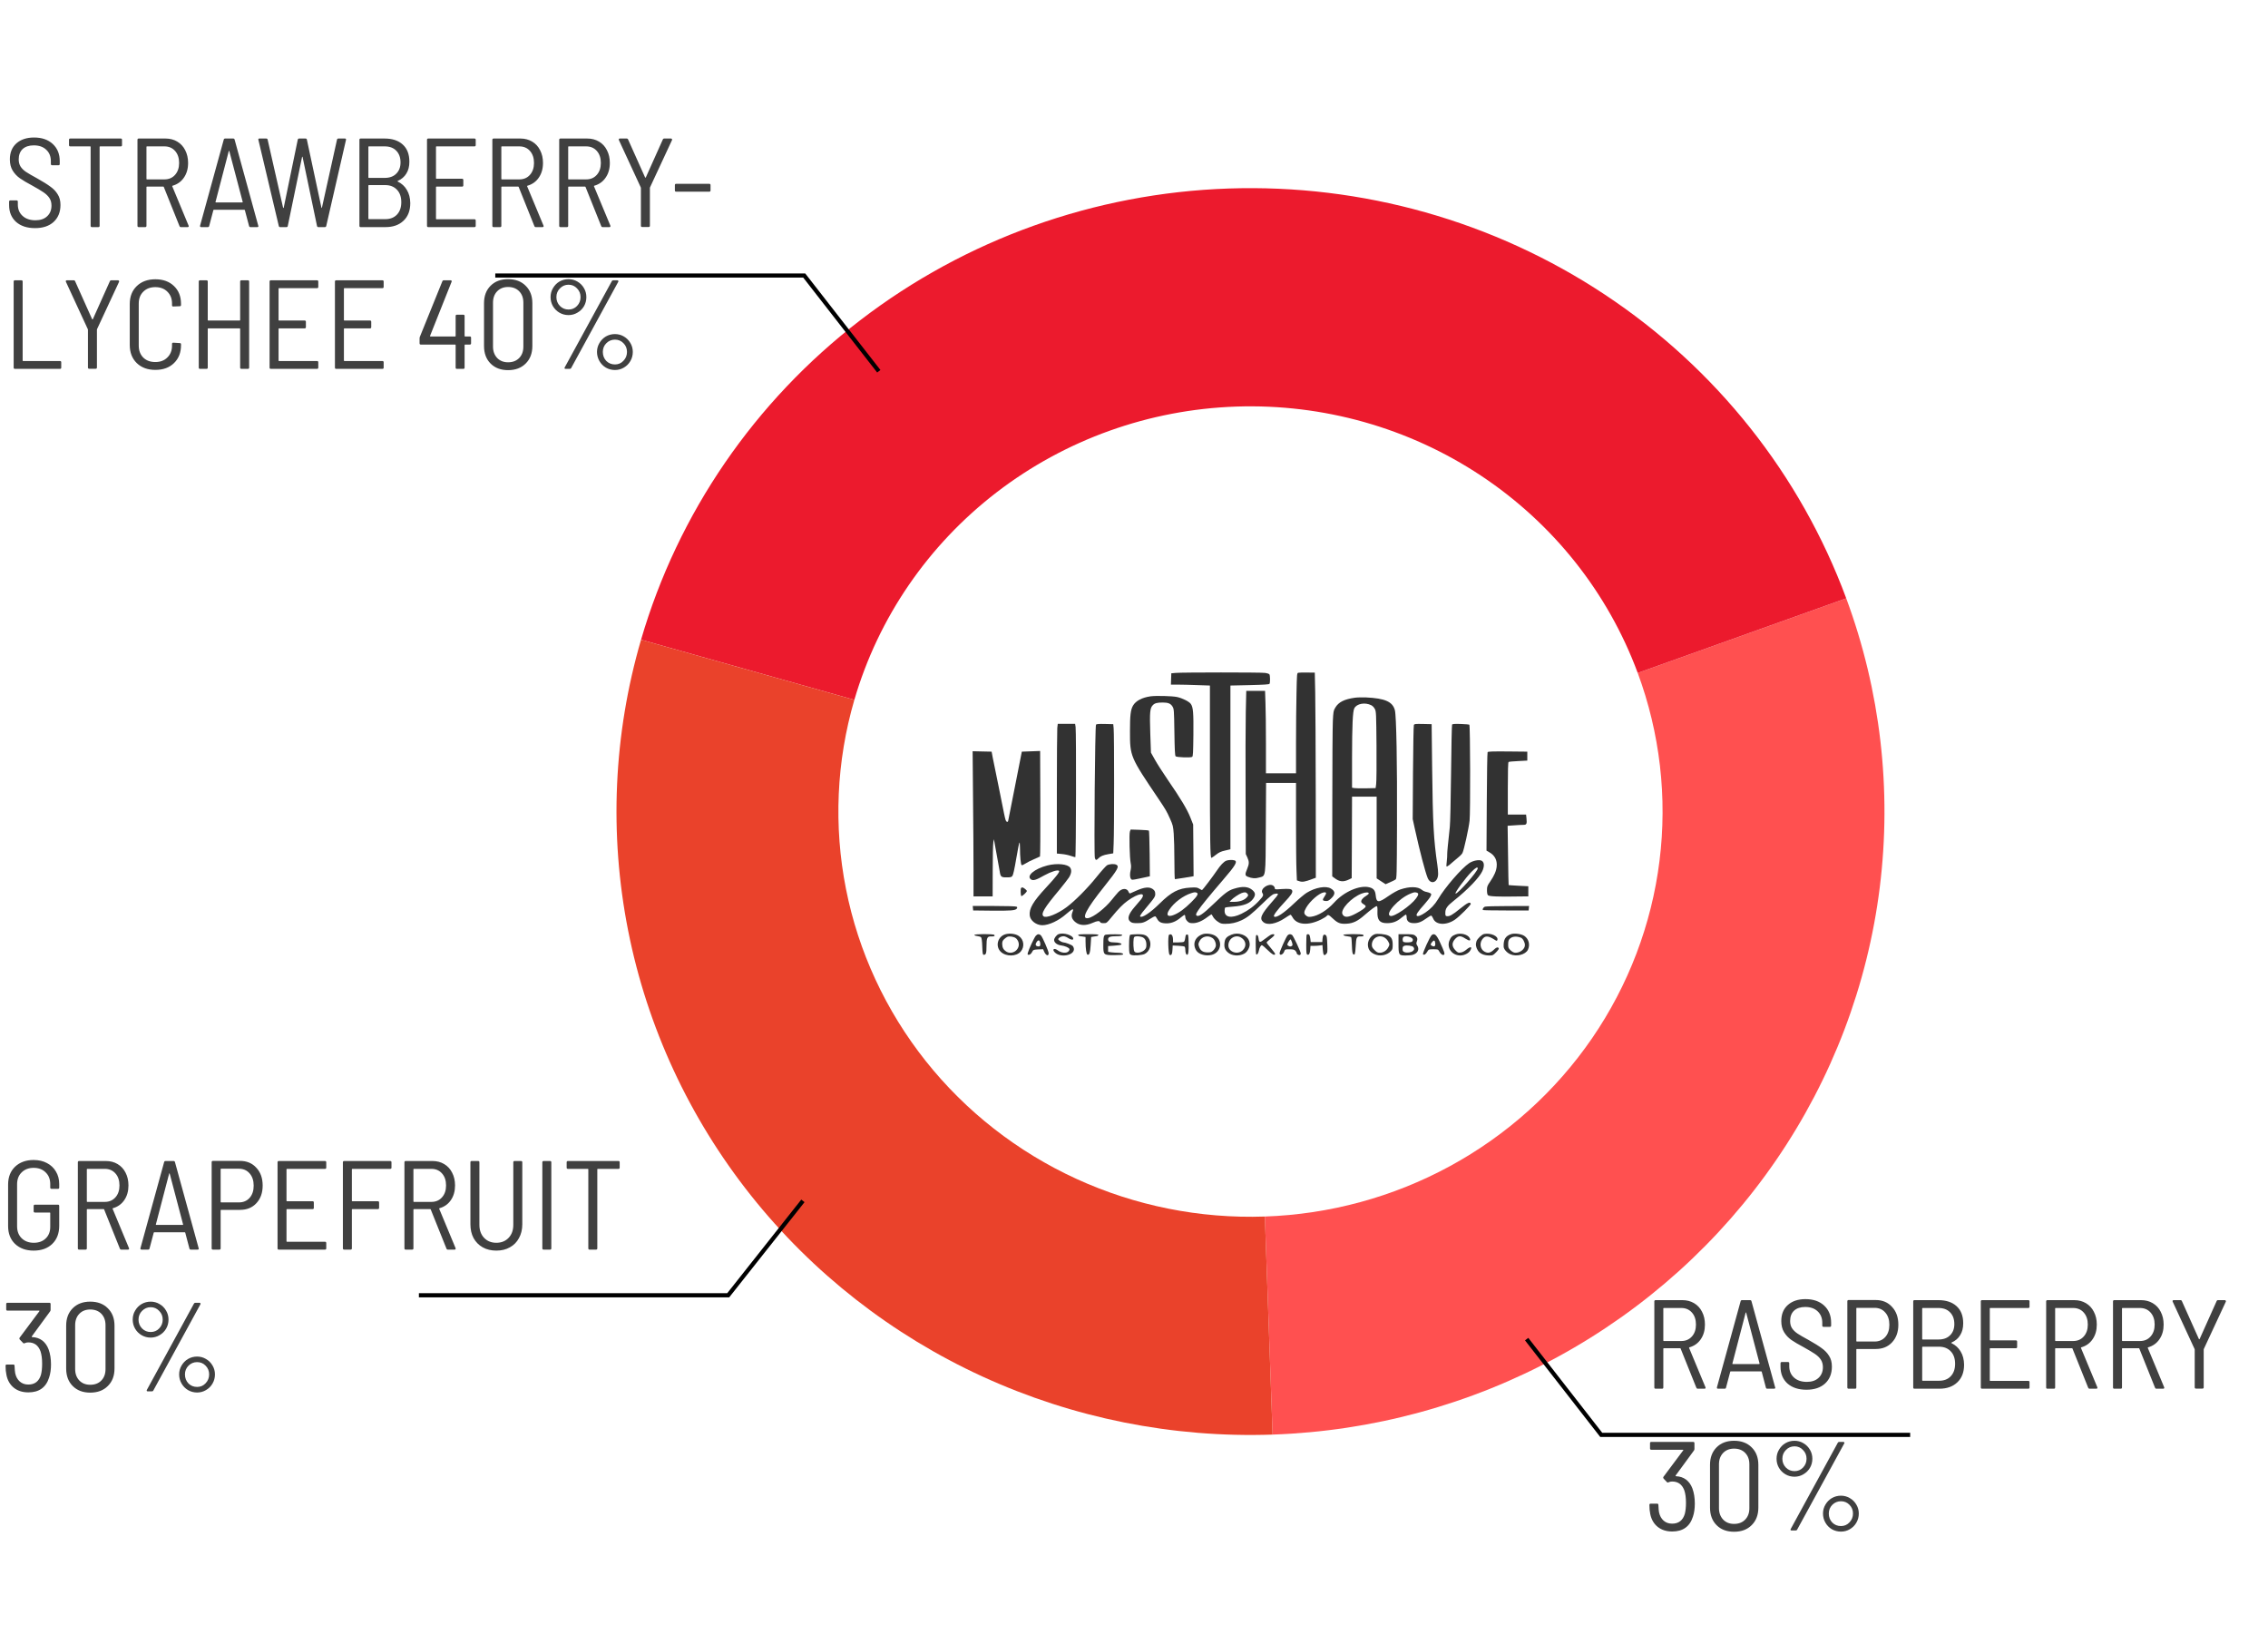 <svg width="80" height="58" viewBox="0 0 80 58" fill="none" xmlns="http://www.w3.org/2000/svg">
<path d="M65.123 21.103C66.33 24.364 66.735 27.859 66.305 31.303C65.875 34.747 64.622 38.042 62.649 40.919C60.675 43.796 58.037 46.172 54.95 47.855C51.864 49.537 48.416 50.477 44.889 50.598L44.616 42.907C46.908 42.828 49.15 42.217 51.156 41.124C53.162 40.03 54.877 38.486 56.16 36.616C57.442 34.746 58.257 32.604 58.536 30.365C58.816 28.127 58.553 25.855 57.768 23.735L65.123 21.103Z" fill="#FF5050"/>
<path d="M22.612 22.563C23.913 18.099 26.619 14.156 30.34 11.297C34.062 8.438 38.608 6.811 43.328 6.649C48.048 6.487 52.699 7.798 56.614 10.395C60.529 12.991 63.508 16.74 65.123 21.103L57.768 23.735C56.718 20.899 54.782 18.463 52.237 16.775C49.692 15.087 46.669 14.235 43.601 14.34C40.533 14.445 37.578 15.503 35.159 17.361C32.74 19.22 30.982 21.783 30.136 24.684L22.612 22.563Z" fill="#EC1A2D"/>
<path d="M44.889 50.598C41.362 50.719 37.856 50.018 34.657 48.551C31.459 47.085 28.659 44.895 26.486 42.161C24.313 39.426 22.829 36.225 22.156 32.819C21.483 29.413 21.639 25.898 22.612 22.563L30.136 24.684C29.503 26.852 29.402 29.137 29.84 31.351C30.277 33.565 31.242 35.645 32.654 37.423C34.066 39.2 35.886 40.624 37.965 41.577C40.044 42.53 42.323 42.986 44.616 42.907L44.889 50.598Z" fill="#EA422B"/>
<path d="M28.321 42.355L25.687 45.684H14.776" stroke="black" stroke-width="0.146"/>
<path d="M1.187 44.109C0.916 44.109 0.698 44.03 0.531 43.873C0.367 43.715 0.286 43.505 0.286 43.243V41.779C0.286 41.517 0.367 41.308 0.531 41.15C0.698 40.992 0.916 40.913 1.187 40.913C1.366 40.913 1.522 40.949 1.656 41.021C1.793 41.092 1.898 41.192 1.973 41.32C2.05 41.448 2.089 41.595 2.089 41.761V41.886C2.089 41.916 2.074 41.931 2.044 41.931H1.817C1.787 41.931 1.772 41.916 1.772 41.886V41.761C1.772 41.592 1.718 41.455 1.611 41.351C1.504 41.244 1.363 41.19 1.187 41.19C1.012 41.19 0.87 41.244 0.763 41.351C0.656 41.455 0.603 41.595 0.603 41.77V43.252C0.603 43.425 0.656 43.565 0.763 43.672C0.873 43.779 1.016 43.833 1.192 43.833C1.367 43.833 1.507 43.782 1.611 43.681C1.718 43.58 1.772 43.443 1.772 43.27V42.784C1.772 42.772 1.766 42.766 1.754 42.766H1.232C1.202 42.766 1.187 42.751 1.187 42.721V42.534C1.187 42.504 1.202 42.489 1.232 42.489H2.044C2.074 42.489 2.089 42.504 2.089 42.534V43.23C2.089 43.501 2.007 43.715 1.843 43.873C1.68 44.03 1.461 44.109 1.187 44.109ZM4.277 44.074C4.253 44.074 4.237 44.062 4.228 44.038L3.674 42.659C3.671 42.65 3.665 42.645 3.656 42.645H3.081C3.069 42.645 3.063 42.651 3.063 42.663V44.029C3.063 44.059 3.048 44.074 3.018 44.074H2.791C2.761 44.074 2.746 44.059 2.746 44.029V40.994C2.746 40.964 2.761 40.949 2.791 40.949H3.737C3.891 40.949 4.028 40.985 4.147 41.056C4.269 41.128 4.363 41.229 4.429 41.36C4.497 41.491 4.531 41.641 4.531 41.811C4.531 42.013 4.482 42.185 4.384 42.328C4.286 42.471 4.152 42.566 3.982 42.614C3.97 42.62 3.967 42.627 3.973 42.636L4.549 44.02L4.554 44.038C4.554 44.062 4.54 44.074 4.513 44.074H4.277ZM3.081 41.226C3.069 41.226 3.063 41.232 3.063 41.244V42.373C3.063 42.385 3.069 42.391 3.081 42.391H3.697C3.851 42.391 3.976 42.337 4.072 42.23C4.167 42.123 4.214 41.983 4.214 41.811C4.214 41.635 4.167 41.494 4.072 41.387C3.976 41.279 3.851 41.226 3.697 41.226H3.081ZM6.73 44.074C6.704 44.074 6.687 44.06 6.681 44.033L6.534 43.475C6.531 43.467 6.524 43.462 6.512 43.462H5.445C5.433 43.462 5.426 43.467 5.423 43.475L5.275 44.033C5.269 44.06 5.253 44.074 5.226 44.074H4.994C4.979 44.074 4.967 44.069 4.958 44.06C4.952 44.051 4.951 44.039 4.954 44.024L5.789 40.989C5.795 40.963 5.811 40.949 5.838 40.949H6.123C6.15 40.949 6.166 40.963 6.172 40.989L7.007 44.024L7.012 44.038C7.012 44.062 6.997 44.074 6.967 44.074H6.73ZM5.498 43.185C5.495 43.188 5.495 43.193 5.498 43.199C5.504 43.202 5.51 43.203 5.516 43.203H6.44C6.446 43.203 6.451 43.202 6.454 43.199C6.46 43.193 6.461 43.188 6.458 43.185L5.985 41.391C5.982 41.385 5.979 41.382 5.976 41.382C5.973 41.382 5.97 41.385 5.967 41.391L5.498 43.185ZM8.466 40.945C8.704 40.945 8.896 41.025 9.041 41.186C9.19 41.343 9.265 41.553 9.265 41.815C9.265 42.074 9.19 42.282 9.041 42.44C8.896 42.595 8.704 42.672 8.466 42.672H7.801C7.789 42.672 7.783 42.678 7.783 42.69V44.029C7.783 44.059 7.768 44.074 7.738 44.074H7.511C7.481 44.074 7.466 44.059 7.466 44.029V40.989C7.466 40.96 7.481 40.945 7.511 40.945H8.466ZM8.426 42.409C8.583 42.409 8.71 42.355 8.805 42.248C8.9 42.141 8.948 41.998 8.948 41.819C8.948 41.638 8.9 41.494 8.805 41.387C8.71 41.276 8.583 41.221 8.426 41.221H7.801C7.789 41.221 7.783 41.227 7.783 41.239V42.391C7.783 42.403 7.789 42.409 7.801 42.409H8.426ZM11.508 41.181C11.508 41.211 11.493 41.226 11.463 41.226H10.124C10.112 41.226 10.106 41.232 10.106 41.244V42.351C10.106 42.363 10.112 42.368 10.124 42.368H11.026C11.056 42.368 11.07 42.383 11.07 42.413V42.601C11.07 42.63 11.056 42.645 11.026 42.645H10.124C10.112 42.645 10.106 42.651 10.106 42.663V43.779C10.106 43.791 10.112 43.797 10.124 43.797H11.463C11.493 43.797 11.508 43.812 11.508 43.841V44.029C11.508 44.059 11.493 44.074 11.463 44.074H9.834C9.804 44.074 9.79 44.059 9.79 44.029V40.994C9.79 40.964 9.804 40.949 9.834 40.949H11.463C11.493 40.949 11.508 40.964 11.508 40.994V41.181ZM13.809 41.181C13.809 41.211 13.794 41.226 13.764 41.226H12.43C12.418 41.226 12.412 41.232 12.412 41.244V42.351C12.412 42.363 12.418 42.368 12.43 42.368H13.327C13.357 42.368 13.372 42.383 13.372 42.413V42.601C13.372 42.63 13.357 42.645 13.327 42.645H12.43C12.418 42.645 12.412 42.651 12.412 42.663V44.029C12.412 44.059 12.397 44.074 12.367 44.074H12.14C12.11 44.074 12.095 44.059 12.095 44.029V40.994C12.095 40.964 12.11 40.949 12.14 40.949H13.764C13.794 40.949 13.809 40.964 13.809 40.994V41.181ZM15.797 44.074C15.773 44.074 15.757 44.062 15.748 44.038L15.194 42.659C15.191 42.65 15.185 42.645 15.176 42.645H14.601C14.589 42.645 14.583 42.651 14.583 42.663V44.029C14.583 44.059 14.568 44.074 14.538 44.074H14.31C14.281 44.074 14.266 44.059 14.266 44.029V40.994C14.266 40.964 14.281 40.949 14.31 40.949H15.257C15.411 40.949 15.548 40.985 15.667 41.056C15.789 41.128 15.883 41.229 15.948 41.36C16.017 41.491 16.051 41.641 16.051 41.811C16.051 42.013 16.002 42.185 15.904 42.328C15.806 42.471 15.672 42.566 15.502 42.614C15.49 42.62 15.487 42.627 15.493 42.636L16.069 44.02L16.073 44.038C16.073 44.062 16.06 44.074 16.033 44.074H15.797ZM14.601 41.226C14.589 41.226 14.583 41.232 14.583 41.244V42.373C14.583 42.385 14.589 42.391 14.601 42.391H15.216C15.371 42.391 15.496 42.337 15.591 42.23C15.687 42.123 15.734 41.983 15.734 41.811C15.734 41.635 15.687 41.494 15.591 41.387C15.496 41.279 15.371 41.226 15.216 41.226H14.601ZM17.508 44.109C17.326 44.109 17.165 44.071 17.026 43.993C16.889 43.916 16.782 43.807 16.704 43.667C16.63 43.528 16.593 43.365 16.593 43.181V40.994C16.593 40.964 16.608 40.949 16.637 40.949H16.865C16.895 40.949 16.91 40.964 16.91 40.994V43.199C16.91 43.389 16.965 43.542 17.075 43.658C17.185 43.774 17.329 43.833 17.508 43.833C17.686 43.833 17.831 43.774 17.941 43.658C18.051 43.542 18.106 43.389 18.106 43.199V40.994C18.106 40.964 18.121 40.949 18.15 40.949H18.378C18.408 40.949 18.423 40.964 18.423 40.994V43.181C18.423 43.365 18.384 43.528 18.306 43.667C18.232 43.807 18.125 43.916 17.985 43.993C17.848 44.071 17.689 44.109 17.508 44.109ZM19.175 44.074C19.145 44.074 19.13 44.059 19.13 44.029V40.994C19.13 40.964 19.145 40.949 19.175 40.949H19.402C19.432 40.949 19.447 40.964 19.447 40.994V44.029C19.447 44.059 19.432 44.074 19.402 44.074H19.175ZM21.814 40.949C21.844 40.949 21.858 40.964 21.858 40.994V41.181C21.858 41.211 21.844 41.226 21.814 41.226H21.086C21.075 41.226 21.069 41.232 21.069 41.244V44.029C21.069 44.059 21.054 44.074 21.024 44.074H20.796C20.767 44.074 20.752 44.059 20.752 44.029V41.244C20.752 41.232 20.746 41.226 20.734 41.226H20.033C20.003 41.226 19.988 41.211 19.988 41.181V40.994C19.988 40.964 20.003 40.949 20.033 40.949H21.814ZM1.714 47.592C1.77 47.746 1.799 47.923 1.799 48.123C1.799 48.301 1.776 48.456 1.732 48.587C1.622 48.935 1.378 49.109 1 49.109C0.797 49.109 0.628 49.056 0.491 48.949C0.354 48.838 0.266 48.688 0.228 48.498C0.207 48.403 0.196 48.294 0.196 48.172C0.196 48.142 0.211 48.127 0.241 48.127H0.469C0.498 48.127 0.513 48.142 0.513 48.172C0.519 48.3 0.527 48.386 0.536 48.431C0.562 48.556 0.616 48.654 0.696 48.725C0.777 48.797 0.878 48.833 1 48.833C1.229 48.833 1.378 48.716 1.446 48.484C1.473 48.377 1.486 48.249 1.486 48.1C1.486 47.922 1.467 47.775 1.428 47.659C1.351 47.45 1.208 47.346 1 47.346C0.952 47.346 0.911 47.355 0.875 47.373C0.857 47.379 0.847 47.382 0.844 47.382C0.832 47.382 0.821 47.376 0.812 47.364L0.696 47.243C0.681 47.223 0.68 47.202 0.692 47.181L1.388 46.248C1.394 46.242 1.396 46.238 1.393 46.235C1.39 46.229 1.385 46.226 1.379 46.226H0.263C0.234 46.226 0.219 46.211 0.219 46.181V45.994C0.219 45.964 0.234 45.949 0.263 45.949H1.741C1.77 45.949 1.785 45.964 1.785 45.994V46.195C1.785 46.218 1.779 46.238 1.767 46.253L1.12 47.136C1.117 47.139 1.117 47.144 1.12 47.15C1.123 47.156 1.128 47.159 1.134 47.159C1.274 47.165 1.393 47.205 1.491 47.279C1.589 47.354 1.663 47.458 1.714 47.592ZM3.182 49.118C2.926 49.118 2.721 49.041 2.566 48.886C2.411 48.731 2.334 48.525 2.334 48.266V46.757C2.334 46.501 2.411 46.296 2.566 46.141C2.721 45.986 2.926 45.909 3.182 45.909C3.441 45.909 3.648 45.986 3.802 46.141C3.96 46.296 4.039 46.501 4.039 46.757V48.266C4.039 48.525 3.96 48.731 3.802 48.886C3.648 49.041 3.441 49.118 3.182 49.118ZM3.182 48.841C3.346 48.841 3.477 48.791 3.575 48.69C3.673 48.589 3.722 48.455 3.722 48.288V46.739C3.722 46.573 3.673 46.439 3.575 46.337C3.477 46.236 3.346 46.186 3.182 46.186C3.024 46.186 2.896 46.236 2.798 46.337C2.7 46.439 2.651 46.573 2.651 46.739V48.288C2.651 48.452 2.7 48.586 2.798 48.69C2.896 48.791 3.024 48.841 3.182 48.841ZM5.315 47.177C5.199 47.177 5.092 47.148 4.994 47.092C4.898 47.035 4.822 46.959 4.766 46.864C4.709 46.766 4.681 46.659 4.681 46.543C4.681 46.427 4.709 46.321 4.766 46.226C4.822 46.128 4.898 46.05 4.994 45.994C5.092 45.937 5.199 45.909 5.315 45.909C5.428 45.909 5.532 45.937 5.627 45.994C5.726 46.05 5.803 46.128 5.859 46.226C5.916 46.321 5.944 46.427 5.944 46.543C5.944 46.659 5.916 46.766 5.859 46.864C5.803 46.959 5.726 47.035 5.627 47.092C5.532 47.148 5.428 47.177 5.315 47.177ZM5.212 49.074C5.197 49.074 5.186 49.069 5.177 49.06C5.171 49.048 5.172 49.035 5.181 49.02L6.841 45.98C6.85 45.96 6.868 45.949 6.895 45.949H7.038C7.053 45.949 7.063 45.955 7.069 45.967C7.078 45.976 7.078 45.988 7.069 46.003L5.409 49.042C5.4 49.063 5.382 49.074 5.355 49.074H5.212ZM5.315 46.98C5.434 46.98 5.534 46.939 5.614 46.855C5.697 46.769 5.739 46.665 5.739 46.543C5.739 46.421 5.697 46.318 5.614 46.235C5.534 46.149 5.434 46.105 5.315 46.105C5.196 46.105 5.095 46.149 5.011 46.235C4.928 46.318 4.886 46.421 4.886 46.543C4.886 46.665 4.928 46.769 5.011 46.855C5.095 46.939 5.196 46.98 5.315 46.98ZM6.953 49.114C6.837 49.114 6.73 49.085 6.632 49.029C6.536 48.972 6.461 48.895 6.404 48.797C6.347 48.699 6.319 48.592 6.319 48.475C6.319 48.362 6.347 48.258 6.404 48.163C6.461 48.065 6.536 47.987 6.632 47.931C6.73 47.874 6.837 47.846 6.953 47.846C7.066 47.846 7.17 47.874 7.265 47.931C7.364 47.987 7.441 48.065 7.497 48.163C7.554 48.258 7.582 48.362 7.582 48.475C7.582 48.592 7.554 48.699 7.497 48.797C7.441 48.895 7.364 48.972 7.265 49.029C7.17 49.085 7.066 49.114 6.953 49.114ZM6.953 48.917C7.072 48.917 7.172 48.874 7.252 48.788C7.335 48.702 7.377 48.597 7.377 48.475C7.377 48.353 7.335 48.251 7.252 48.167C7.172 48.084 7.072 48.042 6.953 48.042C6.834 48.042 6.733 48.084 6.649 48.167C6.566 48.251 6.524 48.353 6.524 48.475C6.524 48.6 6.565 48.706 6.645 48.792C6.728 48.876 6.831 48.917 6.953 48.917Z" fill="#404040"/>
<path d="M30.998 13.094L28.367 9.717H17.47" stroke="black" stroke-width="0.146"/>
<path d="M53.85 47.231L56.481 50.608H67.378" stroke="black" stroke-width="0.146"/>
<path d="M1.236 8.046C0.957 8.046 0.733 7.973 0.567 7.827C0.403 7.678 0.321 7.48 0.321 7.234V7.113C0.321 7.083 0.336 7.068 0.366 7.068H0.585C0.614 7.068 0.629 7.083 0.629 7.113V7.216C0.629 7.382 0.686 7.516 0.799 7.617C0.912 7.719 1.062 7.769 1.25 7.769C1.425 7.769 1.564 7.722 1.665 7.626C1.766 7.531 1.816 7.406 1.816 7.251C1.816 7.15 1.793 7.062 1.745 6.988C1.697 6.914 1.627 6.845 1.535 6.783C1.443 6.72 1.311 6.641 1.138 6.546C0.954 6.448 0.808 6.362 0.701 6.287C0.596 6.213 0.512 6.122 0.446 6.015C0.381 5.908 0.348 5.777 0.348 5.622C0.348 5.381 0.425 5.192 0.58 5.055C0.735 4.919 0.942 4.85 1.201 4.85C1.477 4.85 1.697 4.926 1.861 5.078C2.025 5.23 2.107 5.43 2.107 5.68V5.783C2.107 5.813 2.092 5.828 2.062 5.828H1.839C1.809 5.828 1.794 5.813 1.794 5.783V5.685C1.794 5.518 1.741 5.384 1.633 5.283C1.526 5.179 1.379 5.127 1.192 5.127C1.025 5.127 0.894 5.17 0.799 5.256C0.707 5.343 0.66 5.465 0.66 5.622C0.66 5.723 0.683 5.808 0.727 5.877C0.772 5.945 0.836 6.008 0.919 6.064C1.006 6.121 1.137 6.197 1.312 6.292C1.514 6.405 1.669 6.502 1.776 6.582C1.886 6.659 1.973 6.75 2.035 6.854C2.101 6.955 2.133 7.08 2.133 7.229C2.133 7.479 2.053 7.678 1.892 7.827C1.732 7.973 1.513 8.046 1.236 8.046ZM4.26 4.886C4.289 4.886 4.304 4.901 4.304 4.93V5.118C4.304 5.148 4.289 5.163 4.26 5.163H3.532C3.52 5.163 3.514 5.169 3.514 5.18V7.965C3.514 7.995 3.499 8.01 3.47 8.01H3.242C3.212 8.01 3.197 7.995 3.197 7.965V5.18C3.197 5.169 3.192 5.163 3.18 5.163H2.479C2.449 5.163 2.434 5.148 2.434 5.118V4.93C2.434 4.901 2.449 4.886 2.479 4.886H4.26ZM6.38 8.01C6.356 8.01 6.34 7.998 6.331 7.974L5.778 6.595C5.775 6.586 5.769 6.582 5.76 6.582H5.184C5.172 6.582 5.166 6.588 5.166 6.6V7.965C5.166 7.995 5.151 8.01 5.122 8.01H4.894C4.864 8.01 4.849 7.995 4.849 7.965V4.93C4.849 4.901 4.864 4.886 4.894 4.886H5.84C5.995 4.886 6.132 4.922 6.251 4.993C6.373 5.064 6.466 5.166 6.532 5.296C6.6 5.427 6.635 5.578 6.635 5.747C6.635 5.95 6.586 6.122 6.487 6.265C6.389 6.408 6.255 6.503 6.086 6.551C6.074 6.557 6.071 6.564 6.077 6.573L6.652 7.957L6.657 7.974C6.657 7.998 6.644 8.01 6.617 8.01H6.38ZM5.184 5.163C5.172 5.163 5.166 5.169 5.166 5.18V6.31C5.166 6.322 5.172 6.327 5.184 6.327H5.8C5.955 6.327 6.08 6.274 6.175 6.167C6.27 6.06 6.318 5.92 6.318 5.747C6.318 5.572 6.27 5.43 6.175 5.323C6.08 5.216 5.955 5.163 5.8 5.163H5.184ZM8.834 8.01C8.807 8.01 8.791 7.997 8.785 7.97L8.637 7.412C8.634 7.403 8.627 7.399 8.615 7.399H7.548C7.536 7.399 7.529 7.403 7.526 7.412L7.379 7.97C7.373 7.997 7.356 8.01 7.33 8.01H7.098C7.083 8.01 7.071 8.006 7.062 7.997C7.056 7.988 7.054 7.976 7.057 7.961L7.892 4.926C7.898 4.899 7.914 4.886 7.941 4.886H8.227C8.253 4.886 8.27 4.899 8.276 4.926L9.11 7.961L9.115 7.974C9.115 7.998 9.1 8.01 9.07 8.01H8.834ZM7.602 7.122C7.599 7.125 7.599 7.129 7.602 7.135C7.608 7.138 7.614 7.14 7.62 7.14H8.544C8.55 7.14 8.554 7.138 8.557 7.135C8.563 7.129 8.564 7.125 8.561 7.122L8.088 5.328C8.085 5.322 8.082 5.319 8.079 5.319C8.076 5.319 8.073 5.322 8.07 5.328L7.602 7.122ZM9.883 8.01C9.856 8.01 9.84 7.997 9.834 7.97L9.115 4.935L9.111 4.917C9.111 4.896 9.124 4.886 9.151 4.886H9.392C9.419 4.886 9.435 4.899 9.441 4.926L9.985 7.323C9.988 7.332 9.991 7.336 9.994 7.336C10 7.336 10.005 7.332 10.008 7.323L10.503 4.926C10.509 4.899 10.525 4.886 10.552 4.886H10.775C10.805 4.886 10.822 4.899 10.825 4.926L11.338 7.323C11.341 7.332 11.344 7.336 11.347 7.336C11.35 7.336 11.353 7.332 11.356 7.323L11.887 4.926C11.893 4.899 11.909 4.886 11.936 4.886H12.168C12.198 4.886 12.21 4.902 12.204 4.935L11.508 7.97C11.502 7.997 11.485 8.01 11.458 8.01H11.231C11.204 8.01 11.188 7.997 11.182 7.97L10.673 5.537C10.67 5.529 10.667 5.524 10.664 5.524C10.661 5.524 10.658 5.529 10.655 5.537L10.151 7.97C10.148 7.997 10.131 8.01 10.101 8.01H9.883ZM14.03 6.381C14.015 6.387 14.015 6.394 14.03 6.403C14.17 6.472 14.277 6.57 14.351 6.698C14.428 6.826 14.469 6.981 14.472 7.162C14.472 7.43 14.391 7.638 14.231 7.787C14.073 7.936 13.863 8.01 13.601 8.01H12.722C12.692 8.01 12.678 7.995 12.678 7.965V4.93C12.678 4.901 12.692 4.886 12.722 4.886H13.566C13.839 4.886 14.054 4.957 14.208 5.1C14.363 5.24 14.44 5.441 14.44 5.703C14.44 5.869 14.405 6.009 14.333 6.122C14.265 6.235 14.164 6.322 14.03 6.381ZM13.012 5.163C13 5.163 12.994 5.169 12.994 5.18V6.256C12.994 6.268 13 6.274 13.012 6.274H13.57C13.743 6.274 13.878 6.225 13.976 6.127C14.077 6.028 14.128 5.896 14.128 5.729C14.128 5.554 14.077 5.415 13.976 5.314C13.878 5.213 13.743 5.163 13.57 5.163H13.012ZM13.592 7.729C13.765 7.729 13.902 7.675 14.003 7.568C14.104 7.461 14.155 7.315 14.155 7.131C14.155 6.943 14.103 6.796 13.999 6.689C13.897 6.582 13.759 6.528 13.584 6.528H13.012C13 6.528 12.994 6.534 12.994 6.546V7.711C12.994 7.723 13 7.729 13.012 7.729H13.592ZM16.78 5.118C16.78 5.148 16.765 5.163 16.735 5.163H15.396C15.384 5.163 15.379 5.169 15.379 5.18V6.287C15.379 6.299 15.384 6.305 15.396 6.305H16.298C16.328 6.305 16.343 6.32 16.343 6.35V6.537C16.343 6.567 16.328 6.582 16.298 6.582H15.396C15.384 6.582 15.379 6.588 15.379 6.6V7.716C15.379 7.727 15.384 7.733 15.396 7.733H16.735C16.765 7.733 16.78 7.748 16.78 7.778V7.965C16.78 7.995 16.765 8.01 16.735 8.01H15.106C15.076 8.01 15.062 7.995 15.062 7.965V4.93C15.062 4.901 15.076 4.886 15.106 4.886H16.735C16.765 4.886 16.78 4.901 16.78 4.93V5.118ZM18.898 8.01C18.875 8.01 18.858 7.998 18.849 7.974L18.296 6.595C18.293 6.586 18.287 6.582 18.278 6.582H17.702C17.69 6.582 17.684 6.588 17.684 6.6V7.965C17.684 7.995 17.669 8.01 17.64 8.01H17.412C17.382 8.01 17.367 7.995 17.367 7.965V4.93C17.367 4.901 17.382 4.886 17.412 4.886H18.358C18.513 4.886 18.65 4.922 18.769 4.993C18.891 5.064 18.985 5.166 19.05 5.296C19.119 5.427 19.153 5.578 19.153 5.747C19.153 5.95 19.104 6.122 19.005 6.265C18.907 6.408 18.773 6.503 18.604 6.551C18.592 6.557 18.589 6.564 18.595 6.573L19.171 7.957L19.175 7.974C19.175 7.998 19.162 8.01 19.135 8.01H18.898ZM17.702 5.163C17.69 5.163 17.684 5.169 17.684 5.18V6.31C17.684 6.322 17.69 6.327 17.702 6.327H18.318C18.473 6.327 18.598 6.274 18.693 6.167C18.788 6.06 18.836 5.92 18.836 5.747C18.836 5.572 18.788 5.43 18.693 5.323C18.598 5.216 18.473 5.163 18.318 5.163H17.702ZM21.256 8.01C21.233 8.01 21.216 7.998 21.207 7.974L20.654 6.595C20.651 6.586 20.645 6.582 20.636 6.582H20.06C20.048 6.582 20.042 6.588 20.042 6.6V7.965C20.042 7.995 20.027 8.01 19.998 8.01H19.77C19.74 8.01 19.725 7.995 19.725 7.965V4.93C19.725 4.901 19.74 4.886 19.77 4.886H20.716C20.871 4.886 21.008 4.922 21.127 4.993C21.249 5.064 21.343 5.166 21.408 5.296C21.477 5.427 21.511 5.578 21.511 5.747C21.511 5.95 21.462 6.122 21.363 6.265C21.265 6.408 21.131 6.503 20.962 6.551C20.95 6.557 20.947 6.564 20.953 6.573L21.529 7.957L21.533 7.974C21.533 7.998 21.52 8.01 21.493 8.01H21.256ZM20.06 5.163C20.048 5.163 20.042 5.169 20.042 5.18V6.31C20.042 6.322 20.048 6.327 20.06 6.327H20.676C20.831 6.327 20.956 6.274 21.051 6.167C21.146 6.06 21.194 5.92 21.194 5.747C21.194 5.572 21.146 5.43 21.051 5.323C20.956 5.216 20.831 5.163 20.676 5.163H20.06ZM22.651 8.006C22.622 8.006 22.607 7.991 22.607 7.961V6.631C22.607 6.619 22.605 6.612 22.602 6.609L21.83 4.939L21.826 4.922C21.826 4.898 21.839 4.886 21.866 4.886H22.107C22.131 4.886 22.147 4.898 22.156 4.922L22.754 6.256C22.757 6.262 22.762 6.265 22.768 6.265C22.773 6.265 22.778 6.262 22.781 6.256L23.379 4.922C23.388 4.898 23.404 4.886 23.428 4.886H23.669C23.684 4.886 23.695 4.892 23.7 4.904C23.709 4.913 23.711 4.925 23.705 4.939L22.928 6.609C22.925 6.612 22.924 6.619 22.924 6.631V7.961C22.924 7.991 22.909 8.006 22.879 8.006H22.651ZM23.849 6.76C23.819 6.76 23.805 6.746 23.805 6.716V6.528C23.805 6.499 23.819 6.484 23.849 6.484H25.019C25.048 6.484 25.063 6.499 25.063 6.528V6.716C25.063 6.746 25.048 6.76 25.019 6.76H23.849ZM0.527 13.01C0.497 13.01 0.482 12.995 0.482 12.966V9.93C0.482 9.901 0.497 9.886 0.527 9.886H0.754C0.784 9.886 0.799 9.901 0.799 9.93V12.716C0.799 12.727 0.805 12.733 0.817 12.733H2.115C2.145 12.733 2.16 12.748 2.16 12.778V12.966C2.16 12.995 2.145 13.01 2.115 13.01H0.527ZM3.147 13.006C3.117 13.006 3.102 12.991 3.102 12.961V11.631C3.102 11.619 3.1 11.612 3.097 11.609L2.325 9.939L2.321 9.922C2.321 9.898 2.334 9.886 2.361 9.886H2.602C2.626 9.886 2.642 9.898 2.651 9.922L3.249 11.256C3.252 11.262 3.257 11.265 3.263 11.265C3.269 11.265 3.273 11.262 3.276 11.256L3.874 9.922C3.883 9.898 3.899 9.886 3.923 9.886H4.164C4.179 9.886 4.189 9.892 4.195 9.904C4.204 9.913 4.206 9.925 4.2 9.939L3.423 11.609C3.42 11.612 3.419 11.619 3.419 11.631V12.961C3.419 12.991 3.404 13.006 3.374 13.006H3.147ZM5.479 13.046C5.208 13.046 4.989 12.966 4.823 12.805C4.659 12.644 4.577 12.431 4.577 12.167V10.725C4.577 10.46 4.659 10.249 4.823 10.091C4.989 9.93 5.208 9.85 5.479 9.85C5.752 9.85 5.971 9.929 6.135 10.087C6.301 10.244 6.385 10.454 6.385 10.716V10.756C6.385 10.786 6.37 10.801 6.34 10.801L6.112 10.81C6.083 10.81 6.068 10.796 6.068 10.77V10.707C6.068 10.534 6.013 10.395 5.903 10.287C5.796 10.18 5.654 10.127 5.479 10.127C5.303 10.127 5.162 10.18 5.055 10.287C4.948 10.392 4.894 10.531 4.894 10.707V12.189C4.894 12.364 4.948 12.506 5.055 12.613C5.162 12.717 5.303 12.769 5.479 12.769C5.654 12.769 5.796 12.716 5.903 12.608C6.013 12.501 6.068 12.361 6.068 12.189V12.126C6.068 12.1 6.083 12.086 6.112 12.086L6.34 12.1C6.37 12.1 6.385 12.114 6.385 12.144V12.175C6.385 12.437 6.301 12.649 6.135 12.809C5.971 12.967 5.752 13.046 5.479 13.046ZM8.471 9.93C8.471 9.901 8.486 9.886 8.515 9.886H8.743C8.773 9.886 8.788 9.901 8.788 9.93V12.966C8.788 12.995 8.773 13.01 8.743 13.01H8.515C8.486 13.01 8.471 12.995 8.471 12.966V11.6C8.471 11.588 8.465 11.582 8.453 11.582H7.346C7.334 11.582 7.328 11.588 7.328 11.6V12.966C7.328 12.995 7.313 13.01 7.283 13.01H7.056C7.026 13.01 7.011 12.995 7.011 12.966V9.93C7.011 9.901 7.026 9.886 7.056 9.886H7.283C7.313 9.886 7.328 9.901 7.328 9.93V11.287C7.328 11.299 7.334 11.305 7.346 11.305H8.453C8.465 11.305 8.471 11.299 8.471 11.287V9.93ZM11.227 10.118C11.227 10.148 11.212 10.163 11.182 10.163H9.843C9.832 10.163 9.826 10.168 9.826 10.18V11.287C9.826 11.299 9.832 11.305 9.843 11.305H10.745C10.775 11.305 10.79 11.32 10.79 11.35V11.537C10.79 11.567 10.775 11.582 10.745 11.582H9.843C9.832 11.582 9.826 11.588 9.826 11.6V12.716C9.826 12.727 9.832 12.733 9.843 12.733H11.182C11.212 12.733 11.227 12.748 11.227 12.778V12.966C11.227 12.995 11.212 13.01 11.182 13.01H9.553C9.524 13.01 9.509 12.995 9.509 12.966V9.93C9.509 9.901 9.524 9.886 9.553 9.886H11.182C11.212 9.886 11.227 9.901 11.227 9.93V10.118ZM13.533 10.118C13.533 10.148 13.518 10.163 13.488 10.163H12.149C12.137 10.163 12.131 10.168 12.131 10.18V11.287C12.131 11.299 12.137 11.305 12.149 11.305H13.051C13.081 11.305 13.095 11.32 13.095 11.35V11.537C13.095 11.567 13.081 11.582 13.051 11.582H12.149C12.137 11.582 12.131 11.588 12.131 11.6V12.716C12.131 12.727 12.137 12.733 12.149 12.733H13.488C13.518 12.733 13.533 12.748 13.533 12.778V12.966C13.533 12.995 13.518 13.01 13.488 13.01H11.859C11.829 13.01 11.814 12.995 11.814 12.966V9.93C11.814 9.901 11.829 9.886 11.859 9.886H13.488C13.518 9.886 13.533 9.901 13.533 9.93V10.118ZM16.571 11.867C16.601 11.867 16.616 11.882 16.616 11.912V12.109C16.616 12.138 16.601 12.153 16.571 12.153H16.406C16.394 12.153 16.388 12.159 16.388 12.171V12.966C16.388 12.995 16.373 13.01 16.344 13.01H16.116C16.086 13.01 16.072 12.995 16.072 12.966V12.171C16.072 12.159 16.066 12.153 16.054 12.153H14.844C14.814 12.153 14.8 12.138 14.8 12.109V11.939C14.8 11.918 14.802 11.9 14.808 11.885L15.603 9.922C15.612 9.898 15.628 9.886 15.652 9.886H15.897C15.912 9.886 15.923 9.892 15.929 9.904C15.935 9.913 15.935 9.925 15.929 9.939L15.17 11.845C15.167 11.851 15.167 11.857 15.17 11.863C15.173 11.866 15.177 11.867 15.183 11.867H16.054C16.066 11.867 16.072 11.862 16.072 11.85V11.145C16.072 11.115 16.086 11.1 16.116 11.1H16.344C16.373 11.1 16.388 11.115 16.388 11.145V11.85C16.388 11.862 16.394 11.867 16.406 11.867H16.571ZM17.921 13.055C17.665 13.055 17.46 12.977 17.305 12.823C17.15 12.668 17.073 12.461 17.073 12.202V10.694C17.073 10.438 17.15 10.232 17.305 10.078C17.46 9.923 17.665 9.846 17.921 9.846C18.18 9.846 18.387 9.923 18.541 10.078C18.699 10.232 18.778 10.438 18.778 10.694V12.202C18.778 12.461 18.699 12.668 18.541 12.823C18.387 12.977 18.18 13.055 17.921 13.055ZM17.921 12.778C18.085 12.778 18.216 12.727 18.314 12.626C18.412 12.525 18.461 12.391 18.461 12.225V10.676C18.461 10.509 18.412 10.375 18.314 10.274C18.216 10.173 18.085 10.122 17.921 10.122C17.763 10.122 17.635 10.173 17.537 10.274C17.439 10.375 17.39 10.509 17.39 10.676V12.225C17.39 12.388 17.439 12.522 17.537 12.626C17.635 12.727 17.763 12.778 17.921 12.778ZM20.054 11.113C19.938 11.113 19.831 11.085 19.733 11.028C19.637 10.972 19.562 10.896 19.505 10.801C19.449 10.703 19.42 10.595 19.42 10.479C19.42 10.363 19.449 10.258 19.505 10.163C19.562 10.064 19.637 9.987 19.733 9.93C19.831 9.874 19.938 9.846 20.054 9.846C20.167 9.846 20.271 9.874 20.366 9.93C20.465 9.987 20.542 10.064 20.599 10.163C20.655 10.258 20.683 10.363 20.683 10.479C20.683 10.595 20.655 10.703 20.599 10.801C20.542 10.896 20.465 10.972 20.366 11.028C20.271 11.085 20.167 11.113 20.054 11.113ZM19.951 13.01C19.937 13.01 19.925 13.006 19.916 12.997C19.91 12.985 19.911 12.972 19.92 12.957L21.581 9.917C21.59 9.896 21.607 9.886 21.634 9.886H21.777C21.792 9.886 21.802 9.892 21.808 9.904C21.817 9.913 21.817 9.925 21.808 9.939L20.148 12.979C20.139 13 20.121 13.01 20.094 13.01H19.951ZM20.054 10.917C20.173 10.917 20.273 10.875 20.353 10.792C20.436 10.706 20.478 10.601 20.478 10.479C20.478 10.357 20.436 10.255 20.353 10.171C20.273 10.085 20.173 10.042 20.054 10.042C19.935 10.042 19.834 10.085 19.751 10.171C19.667 10.255 19.626 10.357 19.626 10.479C19.626 10.601 19.667 10.706 19.751 10.792C19.834 10.875 19.935 10.917 20.054 10.917ZM21.692 13.05C21.576 13.05 21.469 13.022 21.371 12.966C21.276 12.909 21.2 12.832 21.143 12.733C21.087 12.635 21.058 12.528 21.058 12.412C21.058 12.299 21.087 12.195 21.143 12.1C21.2 12.001 21.276 11.924 21.371 11.867C21.469 11.811 21.576 11.783 21.692 11.783C21.805 11.783 21.909 11.811 22.005 11.867C22.103 11.924 22.18 12.001 22.237 12.1C22.293 12.195 22.321 12.299 22.321 12.412C22.321 12.528 22.293 12.635 22.237 12.733C22.18 12.832 22.103 12.909 22.005 12.966C21.909 13.022 21.805 13.05 21.692 13.05ZM21.692 12.854C21.811 12.854 21.911 12.811 21.991 12.725C22.075 12.638 22.116 12.534 22.116 12.412C22.116 12.29 22.075 12.187 21.991 12.104C21.911 12.021 21.811 11.979 21.692 11.979C21.573 11.979 21.472 12.021 21.389 12.104C21.305 12.187 21.264 12.29 21.264 12.412C21.264 12.537 21.304 12.643 21.384 12.729C21.468 12.812 21.57 12.854 21.692 12.854Z" fill="#404040"/>
<path d="M59.885 48.98C59.861 48.98 59.845 48.968 59.836 48.945L59.282 47.566C59.279 47.557 59.273 47.552 59.265 47.552H58.689C58.677 47.552 58.671 47.558 58.671 47.57V48.936C58.671 48.965 58.656 48.98 58.626 48.98H58.399C58.369 48.98 58.354 48.965 58.354 48.936V45.901C58.354 45.871 58.369 45.856 58.399 45.856H59.345C59.5 45.856 59.636 45.892 59.756 45.963C59.878 46.035 59.971 46.136 60.037 46.267C60.105 46.398 60.139 46.548 60.139 46.718C60.139 46.92 60.09 47.092 59.992 47.235C59.894 47.378 59.76 47.473 59.59 47.521C59.578 47.527 59.575 47.534 59.581 47.543L60.157 48.927L60.162 48.945C60.162 48.968 60.148 48.98 60.121 48.98H59.885ZM58.689 46.133C58.677 46.133 58.671 46.139 58.671 46.151V47.28C58.671 47.292 58.677 47.298 58.689 47.298H59.305C59.459 47.298 59.584 47.244 59.68 47.137C59.775 47.03 59.822 46.89 59.822 46.718C59.822 46.542 59.775 46.401 59.68 46.294C59.584 46.186 59.459 46.133 59.305 46.133H58.689ZM62.339 48.98C62.312 48.98 62.295 48.967 62.289 48.94L62.142 48.382C62.139 48.373 62.132 48.369 62.12 48.369H61.053C61.041 48.369 61.034 48.373 61.031 48.382L60.883 48.94C60.877 48.967 60.861 48.98 60.834 48.98H60.602C60.587 48.98 60.575 48.976 60.567 48.967C60.561 48.958 60.559 48.946 60.562 48.931L61.397 45.896C61.403 45.869 61.419 45.856 61.446 45.856H61.731C61.758 45.856 61.775 45.869 61.781 45.896L62.615 48.931L62.62 48.945C62.62 48.968 62.605 48.98 62.575 48.98H62.339ZM61.107 48.092C61.104 48.095 61.104 48.1 61.107 48.105C61.113 48.108 61.118 48.11 61.124 48.11H62.048C62.054 48.11 62.059 48.108 62.062 48.105C62.068 48.1 62.069 48.095 62.066 48.092L61.593 46.298C61.59 46.292 61.587 46.289 61.584 46.289C61.581 46.289 61.578 46.292 61.575 46.298L61.107 48.092ZM63.72 49.016C63.44 49.016 63.217 48.943 63.05 48.797C62.887 48.649 62.805 48.451 62.805 48.204V48.083C62.805 48.053 62.82 48.039 62.849 48.039H63.068C63.098 48.039 63.113 48.053 63.113 48.083V48.186C63.113 48.352 63.169 48.486 63.282 48.588C63.395 48.689 63.546 48.739 63.733 48.739C63.909 48.739 64.047 48.692 64.148 48.596C64.249 48.501 64.3 48.376 64.3 48.222C64.3 48.12 64.276 48.033 64.229 47.958C64.181 47.884 64.111 47.815 64.019 47.753C63.927 47.691 63.794 47.612 63.622 47.516C63.437 47.418 63.291 47.332 63.184 47.258C63.08 47.183 62.995 47.092 62.93 46.985C62.864 46.878 62.832 46.747 62.832 46.593C62.832 46.352 62.909 46.163 63.064 46.026C63.218 45.889 63.425 45.82 63.684 45.82C63.961 45.82 64.181 45.896 64.345 46.048C64.508 46.2 64.59 46.401 64.59 46.651V46.753C64.59 46.783 64.575 46.798 64.546 46.798H64.322C64.293 46.798 64.278 46.783 64.278 46.753V46.655C64.278 46.488 64.224 46.355 64.117 46.253C64.01 46.149 63.863 46.097 63.675 46.097C63.509 46.097 63.378 46.14 63.282 46.227C63.19 46.313 63.144 46.435 63.144 46.593C63.144 46.694 63.166 46.779 63.211 46.847C63.256 46.915 63.32 46.978 63.403 47.034C63.489 47.091 63.62 47.167 63.796 47.262C63.998 47.375 64.153 47.472 64.26 47.552C64.37 47.63 64.456 47.72 64.519 47.824C64.584 47.925 64.617 48.05 64.617 48.199C64.617 48.449 64.537 48.649 64.376 48.797C64.215 48.943 63.997 49.016 63.72 49.016ZM66.162 45.852C66.4 45.852 66.592 45.932 66.737 46.093C66.886 46.25 66.961 46.46 66.961 46.722C66.961 46.981 66.886 47.189 66.737 47.347C66.592 47.502 66.4 47.579 66.162 47.579H65.497C65.485 47.579 65.479 47.585 65.479 47.597V48.936C65.479 48.965 65.464 48.98 65.434 48.98H65.207C65.177 48.98 65.162 48.965 65.162 48.936V45.896C65.162 45.867 65.177 45.852 65.207 45.852H66.162ZM66.121 47.316C66.279 47.316 66.406 47.262 66.501 47.155C66.596 47.048 66.644 46.905 66.644 46.726C66.644 46.545 66.596 46.401 66.501 46.294C66.406 46.183 66.279 46.128 66.121 46.128H65.497C65.485 46.128 65.479 46.134 65.479 46.146V47.298C65.479 47.31 65.485 47.316 65.497 47.316H66.121ZM68.838 47.351C68.823 47.357 68.823 47.365 68.838 47.374C68.978 47.442 69.085 47.54 69.159 47.668C69.237 47.796 69.277 47.951 69.28 48.132C69.28 48.4 69.199 48.608 69.039 48.757C68.881 48.906 68.671 48.98 68.409 48.98H67.53C67.5 48.98 67.486 48.965 67.486 48.936V45.901C67.486 45.871 67.5 45.856 67.53 45.856H68.374C68.647 45.856 68.862 45.928 69.016 46.07C69.171 46.21 69.249 46.411 69.249 46.673C69.249 46.84 69.213 46.979 69.141 47.092C69.073 47.206 68.972 47.292 68.838 47.351ZM67.82 46.133C67.808 46.133 67.802 46.139 67.802 46.151V47.226C67.802 47.238 67.808 47.244 67.82 47.244H68.378C68.551 47.244 68.686 47.195 68.784 47.097C68.885 46.999 68.936 46.866 68.936 46.7C68.936 46.524 68.885 46.386 68.784 46.285C68.686 46.183 68.551 46.133 68.378 46.133H67.82ZM68.4 48.699C68.573 48.699 68.71 48.646 68.811 48.538C68.912 48.431 68.963 48.286 68.963 48.101C68.963 47.914 68.911 47.766 68.807 47.659C68.705 47.552 68.567 47.498 68.391 47.498H67.82C67.808 47.498 67.802 47.505 67.802 47.516V48.681C67.802 48.693 67.808 48.699 67.82 48.699H68.4ZM71.588 46.088C71.588 46.118 71.573 46.133 71.543 46.133H70.204C70.192 46.133 70.187 46.139 70.187 46.151V47.258C70.187 47.269 70.192 47.275 70.204 47.275H71.106C71.136 47.275 71.151 47.29 71.151 47.32V47.508C71.151 47.537 71.136 47.552 71.106 47.552H70.204C70.192 47.552 70.187 47.558 70.187 47.57V48.686C70.187 48.698 70.192 48.704 70.204 48.704H71.543C71.573 48.704 71.588 48.718 71.588 48.748V48.936C71.588 48.965 71.573 48.98 71.543 48.98H69.914C69.885 48.98 69.87 48.965 69.87 48.936V45.901C69.87 45.871 69.885 45.856 69.914 45.856H71.543C71.573 45.856 71.588 45.871 71.588 45.901V46.088ZM73.706 48.98C73.683 48.98 73.666 48.968 73.657 48.945L73.104 47.566C73.101 47.557 73.095 47.552 73.086 47.552H72.51C72.498 47.552 72.492 47.558 72.492 47.57V48.936C72.492 48.965 72.477 48.98 72.448 48.98H72.22C72.19 48.98 72.175 48.965 72.175 48.936V45.901C72.175 45.871 72.19 45.856 72.22 45.856H73.166C73.321 45.856 73.458 45.892 73.577 45.963C73.699 46.035 73.793 46.136 73.858 46.267C73.927 46.398 73.961 46.548 73.961 46.718C73.961 46.92 73.912 47.092 73.813 47.235C73.715 47.378 73.581 47.473 73.412 47.521C73.4 47.527 73.397 47.534 73.403 47.543L73.979 48.927L73.983 48.945C73.983 48.968 73.97 48.98 73.943 48.98H73.706ZM72.51 46.133C72.498 46.133 72.492 46.139 72.492 46.151V47.28C72.492 47.292 72.498 47.298 72.51 47.298H73.126C73.281 47.298 73.406 47.244 73.501 47.137C73.596 47.03 73.644 46.89 73.644 46.718C73.644 46.542 73.596 46.401 73.501 46.294C73.406 46.186 73.281 46.133 73.126 46.133H72.51ZM76.064 48.98C76.04 48.98 76.024 48.968 76.015 48.945L75.462 47.566C75.459 47.557 75.453 47.552 75.444 47.552H74.868C74.856 47.552 74.85 47.558 74.85 47.57V48.936C74.85 48.965 74.835 48.98 74.806 48.98H74.578C74.548 48.98 74.533 48.965 74.533 48.936V45.901C74.533 45.871 74.548 45.856 74.578 45.856H75.524C75.679 45.856 75.816 45.892 75.935 45.963C76.057 46.035 76.151 46.136 76.216 46.267C76.284 46.398 76.319 46.548 76.319 46.718C76.319 46.92 76.27 47.092 76.171 47.235C76.073 47.378 75.939 47.473 75.77 47.521C75.758 47.527 75.755 47.534 75.761 47.543L76.337 48.927L76.341 48.945C76.341 48.968 76.328 48.98 76.301 48.98H76.064ZM74.868 46.133C74.856 46.133 74.85 46.139 74.85 46.151V47.28C74.85 47.292 74.856 47.298 74.868 47.298H75.484C75.639 47.298 75.764 47.244 75.859 47.137C75.954 47.03 76.002 46.89 76.002 46.718C76.002 46.542 75.954 46.401 75.859 46.294C75.764 46.186 75.639 46.133 75.484 46.133H74.868ZM77.46 48.976C77.43 48.976 77.415 48.961 77.415 48.931V47.601C77.415 47.589 77.413 47.582 77.41 47.579L76.638 45.91L76.634 45.892C76.634 45.868 76.647 45.856 76.674 45.856H76.915C76.939 45.856 76.955 45.868 76.964 45.892L77.562 47.226C77.565 47.232 77.57 47.235 77.576 47.235C77.582 47.235 77.586 47.232 77.589 47.226L78.187 45.892C78.196 45.868 78.212 45.856 78.236 45.856H78.477C78.492 45.856 78.502 45.862 78.508 45.874C78.517 45.883 78.519 45.895 78.513 45.91L77.736 47.579C77.733 47.582 77.732 47.589 77.732 47.601V48.931C77.732 48.961 77.717 48.976 77.687 48.976H77.46ZM59.697 52.498C59.754 52.653 59.782 52.83 59.782 53.03C59.782 53.208 59.76 53.363 59.715 53.494C59.605 53.842 59.361 54.016 58.983 54.016C58.781 54.016 58.611 53.962 58.475 53.855C58.338 53.745 58.25 53.595 58.211 53.405C58.19 53.309 58.18 53.201 58.18 53.079C58.18 53.049 58.195 53.034 58.225 53.034H58.452C58.482 53.034 58.497 53.049 58.497 53.079C58.503 53.207 58.51 53.293 58.519 53.338C58.546 53.463 58.6 53.561 58.68 53.632C58.76 53.704 58.861 53.739 58.983 53.739C59.212 53.739 59.361 53.623 59.43 53.391C59.456 53.284 59.47 53.156 59.47 53.007C59.47 52.829 59.451 52.681 59.412 52.566C59.334 52.357 59.192 52.253 58.983 52.253C58.936 52.253 58.894 52.262 58.858 52.28C58.841 52.286 58.83 52.289 58.827 52.289C58.815 52.289 58.805 52.283 58.796 52.271L58.68 52.15C58.665 52.13 58.663 52.109 58.675 52.088L59.372 51.155C59.378 51.149 59.379 51.145 59.376 51.142C59.373 51.136 59.369 51.133 59.363 51.133H58.247C58.217 51.133 58.202 51.118 58.202 51.088V50.901C58.202 50.871 58.217 50.856 58.247 50.856H59.724C59.754 50.856 59.769 50.871 59.769 50.901V51.102C59.769 51.125 59.763 51.145 59.751 51.16L59.104 52.043C59.101 52.046 59.101 52.051 59.104 52.057C59.107 52.063 59.111 52.066 59.117 52.066C59.257 52.072 59.376 52.112 59.474 52.186C59.573 52.261 59.647 52.365 59.697 52.498ZM61.166 54.025C60.91 54.025 60.704 53.948 60.55 53.793C60.395 53.638 60.318 53.431 60.318 53.172V51.664C60.318 51.408 60.395 51.203 60.55 51.048C60.704 50.893 60.91 50.816 61.166 50.816C61.424 50.816 61.631 50.893 61.786 51.048C61.944 51.203 62.023 51.408 62.023 51.664V53.172C62.023 53.431 61.944 53.638 61.786 53.793C61.631 53.948 61.424 54.025 61.166 54.025ZM61.166 53.748C61.329 53.748 61.46 53.698 61.558 53.596C61.657 53.495 61.706 53.361 61.706 53.195V51.646C61.706 51.479 61.657 51.346 61.558 51.244C61.46 51.143 61.329 51.093 61.166 51.093C61.008 51.093 60.88 51.143 60.782 51.244C60.684 51.346 60.634 51.479 60.634 51.646V53.195C60.634 53.358 60.684 53.492 60.782 53.596C60.88 53.698 61.008 53.748 61.166 53.748ZM63.299 52.084C63.182 52.084 63.075 52.055 62.977 51.999C62.882 51.942 62.806 51.866 62.75 51.771C62.693 51.673 62.665 51.566 62.665 51.45C62.665 51.334 62.693 51.228 62.75 51.133C62.806 51.035 62.882 50.957 62.977 50.901C63.075 50.844 63.182 50.816 63.299 50.816C63.412 50.816 63.516 50.844 63.611 50.901C63.709 50.957 63.787 51.035 63.843 51.133C63.9 51.228 63.928 51.334 63.928 51.45C63.928 51.566 63.9 51.673 63.843 51.771C63.787 51.866 63.709 51.942 63.611 51.999C63.516 52.055 63.412 52.084 63.299 52.084ZM63.196 53.98C63.181 53.98 63.169 53.976 63.16 53.967C63.154 53.955 63.156 53.942 63.165 53.927L64.825 50.887C64.834 50.867 64.852 50.856 64.879 50.856H65.021C65.036 50.856 65.047 50.862 65.053 50.874C65.062 50.883 65.062 50.895 65.053 50.91L63.392 53.949C63.383 53.97 63.365 53.98 63.339 53.98H63.196ZM63.299 51.887C63.418 51.887 63.517 51.845 63.598 51.762C63.681 51.676 63.723 51.572 63.723 51.45C63.723 51.328 63.681 51.225 63.598 51.142C63.517 51.055 63.418 51.012 63.299 51.012C63.18 51.012 63.078 51.055 62.995 51.142C62.912 51.225 62.87 51.328 62.87 51.45C62.87 51.572 62.912 51.676 62.995 51.762C63.078 51.845 63.18 51.887 63.299 51.887ZM64.937 54.02C64.821 54.02 64.713 53.992 64.615 53.936C64.52 53.879 64.444 53.802 64.388 53.704C64.331 53.605 64.303 53.498 64.303 53.382C64.303 53.269 64.331 53.165 64.388 53.07C64.444 52.972 64.52 52.894 64.615 52.838C64.713 52.781 64.821 52.753 64.937 52.753C65.05 52.753 65.154 52.781 65.249 52.838C65.347 52.894 65.425 52.972 65.481 53.07C65.538 53.165 65.566 53.269 65.566 53.382C65.566 53.498 65.538 53.605 65.481 53.704C65.425 53.802 65.347 53.879 65.249 53.936C65.154 53.992 65.05 54.02 64.937 54.02ZM64.937 53.824C65.056 53.824 65.155 53.781 65.236 53.695C65.319 53.608 65.361 53.504 65.361 53.382C65.361 53.26 65.319 53.158 65.236 53.074C65.155 52.991 65.056 52.949 64.937 52.949C64.818 52.949 64.716 52.991 64.633 53.074C64.55 53.158 64.508 53.26 64.508 53.382C64.508 53.507 64.548 53.613 64.629 53.699C64.712 53.782 64.815 53.824 64.937 53.824Z" fill="#404040"/>
<path fill-rule="evenodd" clip-rule="evenodd" d="M41.473 23.733L41.316 23.747L41.309 23.946L41.302 24.147H41.553C41.69 24.147 42.001 24.155 42.239 24.164L42.678 24.179V26.96C42.678 29.668 42.688 30.257 42.731 30.257C42.741 30.257 42.813 30.209 42.89 30.148C43.001 30.061 43.064 30.032 43.215 29.998L43.401 29.954V27.067V24.179L44.081 24.164C44.587 24.152 44.765 24.14 44.78 24.118C44.806 24.075 44.804 23.827 44.777 23.786C44.763 23.764 44.693 23.742 44.613 23.733C44.45 23.711 41.705 23.713 41.473 23.733Z" fill="#323232"/>
<path fill-rule="evenodd" clip-rule="evenodd" d="M45.797 23.728C45.748 23.738 45.746 23.752 45.732 24.446C45.722 24.836 45.715 25.631 45.715 26.213V27.275H45.184H44.654V26.237C44.654 25.668 44.647 25.013 44.637 24.783L44.623 24.366H44.293H43.96L43.943 25.122C43.934 25.539 43.931 26.836 43.936 28.002L43.943 30.124L43.999 30.243C44.066 30.393 44.066 30.468 43.992 30.645C43.91 30.839 43.914 30.883 44.011 30.922C44.155 30.982 44.283 30.992 44.425 30.948C44.652 30.883 44.64 30.982 44.65 29.171L44.659 27.614H45.187H45.715V28.989C45.715 29.748 45.722 30.521 45.732 30.708L45.746 31.052L45.838 31.082C45.936 31.116 46.038 31.099 46.281 31.006L46.414 30.958L46.411 28.032C46.409 26.422 46.399 24.795 46.392 24.414L46.377 23.723L46.112 23.721C45.968 23.718 45.826 23.721 45.797 23.728Z" fill="#323232"/>
<path fill-rule="evenodd" clip-rule="evenodd" d="M40.586 24.559C40.28 24.603 40.066 24.717 39.967 24.884C39.88 25.035 39.858 25.221 39.858 25.794C39.858 26.683 39.863 26.691 40.87 28.184C41.116 28.55 41.152 28.611 41.268 28.87C41.372 29.101 41.381 29.139 41.401 29.404C41.413 29.559 41.425 29.986 41.425 30.347C41.425 30.711 41.432 31.009 41.444 31.009C41.454 31.009 41.605 30.987 41.782 30.958L42.102 30.904L42.095 29.993L42.087 29.081L41.984 28.822C41.868 28.536 41.654 28.177 41.184 27.493C41.015 27.246 40.813 26.931 40.738 26.795L40.598 26.545L40.574 25.861C40.55 25.11 40.562 24.972 40.668 24.867C40.736 24.799 40.818 24.778 41.015 24.778C41.206 24.778 41.292 24.814 41.357 24.918C41.41 25.006 41.413 25.027 41.425 25.825C41.434 26.446 41.444 26.649 41.468 26.674C41.507 26.712 41.998 26.729 42.051 26.695C42.083 26.674 42.087 26.555 42.095 25.917C42.102 25.122 42.087 24.945 42.003 24.826C41.945 24.744 41.709 24.625 41.521 24.584C41.35 24.547 40.784 24.533 40.586 24.559Z" fill="#323232"/>
<path fill-rule="evenodd" clip-rule="evenodd" d="M47.795 24.608C47.414 24.661 47.214 24.763 47.098 24.962C47.035 25.066 47.031 25.105 47.014 25.43C47.004 25.624 46.995 26.938 46.995 28.347L46.992 30.91L47.072 30.968C47.248 31.104 47.387 31.116 47.59 31.016L47.679 30.973L47.686 29.535L47.691 28.099H48.125H48.559V29.54V30.98L48.715 31.082L48.874 31.186L49.026 31.12C49.113 31.084 49.2 31.038 49.226 31.021C49.267 30.989 49.27 30.9 49.277 29.113C49.286 26.948 49.255 25.248 49.202 25.049C49.123 24.749 48.855 24.63 48.185 24.598C48.053 24.594 47.877 24.596 47.795 24.608ZM48.366 24.872C48.419 24.899 48.467 24.95 48.498 25.011C48.542 25.1 48.544 25.173 48.554 26.305C48.559 26.965 48.554 27.571 48.542 27.651L48.523 27.796L48.185 27.804C47.999 27.808 47.812 27.804 47.771 27.796L47.691 27.782V26.734C47.693 25.566 47.715 25.091 47.771 24.982C47.855 24.817 48.147 24.763 48.366 24.872Z" fill="#323232"/>
<path fill-rule="evenodd" clip-rule="evenodd" d="M37.294 25.677C37.287 25.759 37.279 26.79 37.279 27.966V30.104L37.45 30.121C37.544 30.128 37.684 30.157 37.761 30.184C37.841 30.211 37.916 30.233 37.93 30.233C37.957 30.233 37.966 25.839 37.94 25.641L37.923 25.529H37.617H37.311L37.294 25.677Z" fill="#323232"/>
<path fill-rule="evenodd" clip-rule="evenodd" d="M38.66 25.558C38.624 25.614 38.586 30.085 38.619 30.254C38.639 30.342 38.675 30.349 38.74 30.279C38.81 30.201 38.913 30.157 39.096 30.126L39.268 30.097L39.282 29.757C39.304 29.314 39.304 25.873 39.282 25.686L39.268 25.541L38.974 25.534C38.757 25.529 38.675 25.536 38.66 25.558Z" fill="#323232"/>
<path fill-rule="evenodd" clip-rule="evenodd" d="M49.872 25.57C49.86 25.595 49.848 26.351 49.841 27.253L49.831 28.89L49.908 29.241C50.084 30.039 50.272 30.756 50.359 30.967C50.47 31.227 50.728 31.12 50.728 30.817C50.728 30.742 50.716 30.604 50.701 30.512C50.569 29.602 50.54 29.081 50.516 27.057L50.499 25.541L50.195 25.534C49.923 25.529 49.889 25.532 49.872 25.57Z" fill="#323232"/>
<path fill-rule="evenodd" clip-rule="evenodd" d="M51.22 25.556C51.21 25.573 51.193 26.341 51.184 27.26C51.174 28.182 51.155 29.04 51.14 29.166C51.075 29.762 51.046 30.056 51.048 30.124C51.051 30.163 51.044 30.281 51.032 30.386C51.012 30.577 51.012 30.577 51.065 30.548C51.094 30.534 51.174 30.468 51.241 30.407C51.311 30.344 51.408 30.262 51.458 30.223C51.509 30.184 51.567 30.121 51.586 30.085C51.637 29.986 51.808 29.215 51.837 28.945C51.868 28.679 51.861 25.592 51.829 25.561C51.817 25.551 51.68 25.539 51.523 25.534C51.311 25.527 51.234 25.534 51.22 25.556Z" fill="#323232"/>
<path fill-rule="evenodd" clip-rule="evenodd" d="M36.366 26.499L36.043 26.511L35.807 27.711C35.677 28.371 35.566 28.926 35.563 28.945C35.551 29.008 35.503 28.998 35.474 28.931C35.46 28.894 35.433 28.78 35.414 28.681C35.397 28.581 35.308 28.145 35.219 27.711C35.13 27.277 35.038 26.831 35.016 26.717L34.978 26.511L34.643 26.504L34.308 26.496L34.322 28.138C34.332 29.042 34.339 30.194 34.339 30.698V31.615H34.676H35.014L35.016 30.722C35.016 30.233 35.026 29.777 35.038 29.711C35.048 29.643 35.057 29.597 35.06 29.607C35.115 29.903 35.252 30.662 35.265 30.744C35.291 30.924 35.32 30.948 35.51 30.945C35.643 30.945 35.679 30.936 35.71 30.895C35.737 30.863 35.783 30.657 35.843 30.303C35.894 30.005 35.944 29.743 35.956 29.724C35.968 29.699 35.978 29.762 35.978 29.893C35.978 30.223 36.007 30.502 36.038 30.514C36.055 30.521 36.115 30.494 36.173 30.456C36.231 30.417 36.366 30.349 36.472 30.305C36.578 30.259 36.672 30.216 36.684 30.208C36.694 30.201 36.699 29.36 36.696 28.339L36.689 26.487L36.366 26.499Z" fill="#323232"/>
<path fill-rule="evenodd" clip-rule="evenodd" d="M52.473 26.528C52.461 26.545 52.449 27.333 52.444 28.281L52.434 30.002L52.531 30.058C52.726 30.167 52.815 30.339 52.793 30.562C52.777 30.722 52.709 30.878 52.565 31.091C52.461 31.241 52.451 31.268 52.451 31.399C52.451 31.493 52.463 31.554 52.487 31.576C52.528 31.617 52.861 31.632 53.519 31.619L53.909 31.615V31.435V31.258L53.567 31.241C53.379 31.232 53.22 31.219 53.215 31.217C53.21 31.212 53.201 30.739 53.194 30.167L53.179 29.125L53.403 29.11C53.526 29.1 53.673 29.093 53.728 29.093C53.849 29.093 53.864 29.064 53.844 28.86L53.83 28.729H53.509H53.186V27.811C53.186 27.185 53.194 26.884 53.213 26.875C53.227 26.865 53.382 26.85 53.555 26.843L53.873 26.826V26.669V26.511L53.181 26.504C52.649 26.499 52.487 26.506 52.473 26.528Z" fill="#323232"/>
<path fill-rule="evenodd" clip-rule="evenodd" d="M39.856 29.326C39.824 29.408 39.846 30.271 39.885 30.453C39.901 30.526 39.899 30.599 39.885 30.672C39.848 30.82 39.853 30.943 39.892 30.997C39.923 31.04 39.93 31.04 40.186 30.987C40.33 30.955 40.473 30.926 40.504 30.919L40.559 30.907L40.552 30.111C40.547 29.673 40.535 29.306 40.526 29.297C40.516 29.285 40.367 29.273 40.196 29.268L39.882 29.258L39.856 29.326Z" fill="#323232"/>
<path fill-rule="evenodd" clip-rule="evenodd" d="M43.256 30.356C43.164 30.392 43.048 30.516 42.914 30.717C42.798 30.892 42.415 31.396 42.398 31.396C42.395 31.396 42.352 31.372 42.304 31.345C42.224 31.297 42.191 31.294 41.983 31.306C41.571 31.328 41.316 31.462 40.911 31.862C40.576 32.194 40.279 32.388 40.217 32.325C40.2 32.308 40.255 32.223 40.381 32.075C40.761 31.619 40.761 31.619 40.745 31.479C40.74 31.433 40.711 31.391 40.653 31.352C40.535 31.273 40.361 31.29 40.094 31.408C39.983 31.457 39.879 31.503 39.865 31.51C39.848 31.517 39.824 31.496 39.812 31.462C39.757 31.316 39.581 31.319 39.446 31.464C39.4 31.512 39.299 31.634 39.221 31.731C38.985 32.031 38.573 32.351 38.38 32.383C38.127 32.424 38.308 32.07 38.954 31.263C39.426 30.671 39.489 30.56 39.378 30.499C39.301 30.46 39.13 30.47 39.045 30.521C39.005 30.548 38.841 30.729 38.682 30.928C38.364 31.326 37.913 31.779 37.624 31.995C37.298 32.237 36.901 32.395 36.809 32.318C36.705 32.233 36.831 32.024 37.373 31.377C37.51 31.212 37.657 31.02 37.703 30.953C37.792 30.814 37.809 30.691 37.749 30.603C37.66 30.475 37.286 30.439 36.951 30.523C36.484 30.642 36.185 30.897 36.37 31.02C36.448 31.069 36.551 31.037 36.84 30.872C37.077 30.741 37.313 30.669 37.358 30.715C37.39 30.746 37.255 30.921 36.893 31.311C36.438 31.801 36.296 32.046 36.322 32.288C36.342 32.47 36.549 32.63 36.763 32.633C36.999 32.633 37.344 32.473 37.614 32.233C37.713 32.145 37.807 32.075 37.826 32.075C37.865 32.075 37.865 32.07 37.821 32.194C37.778 32.32 37.809 32.419 37.927 32.519C38.084 32.65 38.296 32.659 38.551 32.545C38.701 32.477 38.785 32.47 38.807 32.524C38.817 32.548 38.855 32.56 38.927 32.56C39.033 32.56 39.038 32.557 39.209 32.347C39.455 32.046 39.607 31.893 39.773 31.772C40.166 31.488 40.448 31.457 40.251 31.719C40.212 31.767 40.113 31.884 40.029 31.98C39.797 32.245 39.749 32.412 39.872 32.509C39.925 32.55 39.971 32.56 40.116 32.56C40.303 32.56 40.364 32.538 40.598 32.39C40.66 32.349 40.725 32.318 40.742 32.318C40.759 32.318 40.793 32.359 40.819 32.412C40.877 32.526 40.971 32.567 41.159 32.567C41.328 32.565 41.489 32.497 41.646 32.364C41.709 32.313 41.769 32.269 41.783 32.269C41.798 32.269 41.81 32.303 41.81 32.344C41.81 32.393 41.834 32.441 41.88 32.49C41.94 32.55 41.969 32.56 42.08 32.56C42.231 32.56 42.412 32.482 42.6 32.337C42.67 32.283 42.733 32.245 42.74 32.252C42.747 32.259 42.771 32.3 42.795 32.347C42.82 32.39 42.889 32.463 42.952 32.504C43.053 32.575 43.09 32.584 43.22 32.584C43.432 32.584 43.603 32.545 43.786 32.461C44.001 32.361 44.143 32.245 44.533 31.869C44.791 31.617 44.885 31.542 44.95 31.529C45.133 31.493 45.126 31.517 44.87 31.808C44.483 32.245 44.415 32.4 44.56 32.521C44.707 32.645 45.013 32.589 45.321 32.383C45.41 32.322 45.499 32.269 45.514 32.264C45.531 32.259 45.562 32.296 45.586 32.342C45.731 32.625 46.145 32.659 46.606 32.427C46.692 32.383 46.779 32.33 46.796 32.308C46.844 32.25 46.864 32.257 47.018 32.4C47.189 32.56 47.281 32.594 47.507 32.579C47.731 32.565 47.895 32.485 48.134 32.274C48.372 32.068 48.534 31.949 48.567 31.961C48.584 31.966 48.592 32.036 48.587 32.15C48.575 32.451 48.664 32.56 48.922 32.56C49.127 32.56 49.273 32.504 49.435 32.368C49.514 32.3 49.587 32.252 49.599 32.259C49.608 32.267 49.618 32.31 49.618 32.356C49.618 32.492 49.705 32.56 49.876 32.56C50.033 32.56 50.146 32.514 50.329 32.38C50.394 32.332 50.464 32.293 50.481 32.293C50.495 32.293 50.529 32.339 50.551 32.393C50.642 32.628 51.014 32.647 51.32 32.436C51.483 32.325 51.891 31.915 51.879 31.876C51.852 31.796 51.766 31.837 51.508 32.044C51.233 32.269 51.129 32.327 51.035 32.313C50.987 32.305 50.98 32.293 50.982 32.191C50.982 32.044 51.045 31.956 51.276 31.772C51.766 31.384 52.182 30.953 52.286 30.725C52.368 30.548 52.356 30.404 52.26 30.356C52.168 30.312 51.958 30.354 51.823 30.443C51.553 30.625 50.968 31.299 50.727 31.711C50.611 31.905 50.464 32.06 50.276 32.187C50.115 32.296 50.009 32.332 49.975 32.298C49.939 32.262 50.018 32.145 50.245 31.893C50.339 31.787 50.435 31.663 50.457 31.619C50.495 31.542 50.493 31.534 50.454 31.505C50.43 31.488 50.37 31.469 50.319 31.459C50.267 31.452 50.192 31.418 50.153 31.384C50.011 31.265 49.724 31.26 49.392 31.372C49.3 31.401 49.136 31.493 48.977 31.602C48.62 31.852 48.553 31.847 48.526 31.58C48.51 31.411 48.452 31.335 48.307 31.297C47.97 31.205 47.408 31.447 47.059 31.835C46.815 32.104 46.49 32.305 46.244 32.334C46.157 32.344 46.124 32.337 46.071 32.293C45.986 32.228 45.986 32.167 46.073 32.014C46.206 31.782 46.526 31.503 46.69 31.476C46.796 31.459 46.801 31.5 46.714 31.629C46.637 31.74 46.647 31.77 46.755 31.779C46.825 31.784 46.859 31.772 46.931 31.709C47.109 31.551 47.114 31.437 46.943 31.338C46.77 31.234 46.401 31.299 46.095 31.486C46.018 31.532 45.822 31.697 45.661 31.849C45.278 32.216 45.008 32.393 44.938 32.322C44.907 32.291 45.044 32.102 45.307 31.823C45.548 31.566 45.605 31.479 45.579 31.408C45.557 31.352 45.466 31.34 45.206 31.357C44.977 31.374 44.967 31.372 44.967 31.326C44.967 31.299 44.94 31.258 44.907 31.236C44.752 31.134 44.439 31.35 44.528 31.496C44.577 31.571 44.562 31.607 44.422 31.757C44.242 31.956 44.032 32.111 43.788 32.23C43.434 32.4 43.196 32.359 43.196 32.126C43.196 32.073 43.205 32.022 43.215 32.012C43.224 32.002 43.35 31.985 43.492 31.976C43.88 31.947 44.092 31.862 44.208 31.692C44.292 31.568 44.285 31.491 44.184 31.399C44.032 31.265 43.834 31.248 43.519 31.348C43.328 31.406 43.196 31.505 42.805 31.884C42.436 32.24 42.268 32.354 42.205 32.288C42.174 32.259 42.183 32.235 42.263 32.109C42.355 31.968 42.66 31.593 43.142 31.032C43.584 30.521 43.666 30.378 43.54 30.344C43.461 30.322 43.326 30.329 43.256 30.356ZM52.125 30.628C52.125 30.732 51.435 31.517 51.344 31.517C51.286 31.517 51.691 30.962 51.91 30.744C52.052 30.601 52.125 30.562 52.125 30.628ZM42.205 31.483C42.287 31.515 42.241 31.6 42.022 31.818C41.781 32.058 41.583 32.201 41.393 32.274C41.186 32.354 41.12 32.271 41.246 32.085C41.412 31.833 41.73 31.595 42.015 31.503C42.128 31.466 42.154 31.464 42.205 31.483ZM43.988 31.508C44.044 31.561 44.037 31.595 43.959 31.67C43.868 31.757 43.711 31.808 43.526 31.808H43.369L43.425 31.748C43.499 31.668 43.704 31.532 43.798 31.498C43.902 31.462 43.945 31.464 43.988 31.508ZM48.281 31.512C48.281 31.529 48.237 31.568 48.187 31.597C48.071 31.663 47.996 31.76 48.018 31.816C48.025 31.84 48.064 31.874 48.102 31.896C48.141 31.915 48.172 31.947 48.172 31.966C48.172 32.012 48.056 32.097 47.835 32.216C47.562 32.364 47.42 32.373 47.355 32.247C47.266 32.082 47.669 31.651 48.035 31.515C48.172 31.464 48.281 31.464 48.281 31.512ZM49.975 31.483C50.047 31.505 50.042 31.561 49.951 31.685C49.76 31.944 49.172 32.349 49.042 32.305C48.833 32.24 49.339 31.68 49.76 31.515C49.886 31.466 49.898 31.464 49.975 31.483Z" fill="#323232"/>
<path fill-rule="evenodd" clip-rule="evenodd" d="M36.019 31.317C35.992 31.341 35.999 31.586 36.026 31.603C36.053 31.62 36.22 31.467 36.22 31.426C36.22 31.394 36.101 31.3 36.062 31.3C36.048 31.3 36.026 31.307 36.019 31.317Z" fill="#323232"/>
<path fill-rule="evenodd" clip-rule="evenodd" d="M34.319 32.032L34.327 32.112L34.956 32.119C35.648 32.127 35.826 32.112 35.867 32.044C35.886 32.01 35.886 31.996 35.857 31.979C35.835 31.964 35.505 31.954 35.067 31.954H34.312L34.319 32.032Z" fill="#323232"/>
<path fill-rule="evenodd" clip-rule="evenodd" d="M52.376 31.979C52.323 32.001 52.282 32.071 52.309 32.097C52.316 32.105 52.682 32.112 53.121 32.112H53.921L53.928 32.032L53.935 31.954L53.181 31.957C52.766 31.957 52.405 31.967 52.376 31.979Z" fill="#323232"/>
<path fill-rule="evenodd" clip-rule="evenodd" d="M35.465 32.951C35.19 33.031 35.098 33.375 35.303 33.572C35.489 33.746 35.845 33.741 36.002 33.564C36.149 33.397 36.118 33.14 35.939 33.014C35.826 32.934 35.621 32.907 35.465 32.951ZM35.831 33.089C35.864 33.113 35.908 33.174 35.922 33.222C36.007 33.477 35.71 33.705 35.486 33.557C35.392 33.494 35.354 33.419 35.351 33.293C35.351 33.21 35.366 33.176 35.419 33.125C35.455 33.091 35.505 33.055 35.532 33.043C35.604 33.011 35.761 33.036 35.831 33.089Z" fill="#323232"/>
<path fill-rule="evenodd" clip-rule="evenodd" d="M37.337 32.948C37.267 32.977 37.182 33.089 37.182 33.154C37.182 33.244 37.288 33.327 37.423 33.344C37.561 33.361 37.703 33.421 37.722 33.472C37.73 33.492 37.713 33.53 37.686 33.557C37.614 33.63 37.433 33.61 37.315 33.521C37.182 33.419 37.093 33.484 37.214 33.598C37.411 33.785 37.881 33.7 37.881 33.477C37.881 33.441 37.86 33.387 37.836 33.363C37.795 33.322 37.58 33.239 37.513 33.239C37.462 33.239 37.327 33.159 37.327 33.128C37.327 33.079 37.426 33.021 37.51 33.021C37.551 33.021 37.626 33.048 37.674 33.082C37.77 33.147 37.857 33.162 37.857 33.111C37.857 32.987 37.508 32.878 37.337 32.948Z" fill="#323232"/>
<path fill-rule="evenodd" clip-rule="evenodd" d="M42.432 32.946C42.155 33.036 42.051 33.288 42.194 33.521C42.278 33.661 42.536 33.734 42.748 33.676C43.064 33.591 43.141 33.198 42.88 33.014C42.772 32.939 42.558 32.907 42.432 32.946ZM42.765 33.082C42.847 33.135 42.902 33.273 42.885 33.373C42.876 33.414 42.837 33.482 42.796 33.521C42.733 33.581 42.705 33.591 42.594 33.591C42.435 33.591 42.343 33.53 42.295 33.392C42.264 33.305 42.266 33.288 42.307 33.201C42.389 33.031 42.603 32.975 42.765 33.082Z" fill="#323232"/>
<path fill-rule="evenodd" clip-rule="evenodd" d="M43.432 32.968C43.276 33.031 43.213 33.099 43.196 33.225C43.17 33.397 43.199 33.491 43.305 33.586C43.444 33.715 43.697 33.736 43.885 33.637C43.987 33.586 44.078 33.433 44.081 33.319C44.083 33.147 43.991 33.023 43.813 32.96C43.681 32.914 43.56 32.917 43.432 32.968ZM43.779 33.069C43.953 33.176 43.979 33.37 43.84 33.511C43.664 33.69 43.329 33.581 43.329 33.343C43.329 33.099 43.579 32.946 43.779 33.069Z" fill="#323232"/>
<path fill-rule="evenodd" clip-rule="evenodd" d="M48.501 32.948C48.346 32.997 48.233 33.183 48.252 33.355C48.267 33.491 48.33 33.576 48.462 33.644C48.657 33.746 48.922 33.7 49.065 33.542C49.118 33.486 49.125 33.455 49.125 33.317C49.123 33.123 49.079 33.043 48.949 32.989C48.833 32.943 48.59 32.922 48.501 32.948ZM48.85 33.077C48.896 33.106 48.951 33.171 48.975 33.222C49.019 33.309 49.019 33.314 48.975 33.402C48.918 33.52 48.795 33.603 48.672 33.603C48.595 33.603 48.561 33.586 48.484 33.508C48.409 33.433 48.39 33.397 48.39 33.324C48.39 33.082 48.65 32.941 48.85 33.077Z" fill="#323232"/>
<path fill-rule="evenodd" clip-rule="evenodd" d="M51.347 32.958C51.222 33.004 51.171 33.055 51.123 33.181C51.027 33.438 51.222 33.7 51.511 33.7C51.646 33.7 51.803 33.622 51.858 33.528C51.945 33.385 51.87 33.368 51.721 33.496C51.653 33.552 51.586 33.588 51.523 33.596C51.439 33.608 51.42 33.6 51.345 33.525C51.203 33.382 51.2 33.244 51.343 33.101C51.446 32.997 51.526 32.997 51.692 33.106C51.837 33.2 51.894 33.188 51.837 33.079C51.769 32.956 51.521 32.892 51.347 32.958Z" fill="#323232"/>
<path fill-rule="evenodd" clip-rule="evenodd" d="M52.352 32.941C52.268 32.958 52.106 33.111 52.078 33.205C52.044 33.309 52.058 33.409 52.13 33.525C52.198 33.634 52.34 33.697 52.521 33.7C52.656 33.7 52.666 33.695 52.769 33.591C52.829 33.532 52.873 33.469 52.868 33.453C52.849 33.394 52.784 33.407 52.714 33.477C52.581 33.608 52.492 33.632 52.367 33.566C52.222 33.491 52.179 33.285 52.278 33.14C52.374 32.994 52.49 32.994 52.721 33.145C52.796 33.191 52.8 33.193 52.817 33.154C52.866 33.023 52.586 32.895 52.352 32.941Z" fill="#323232"/>
<path fill-rule="evenodd" clip-rule="evenodd" d="M53.304 32.946C53.102 33.012 53.029 33.135 53.039 33.39C53.042 33.477 53.15 33.601 53.27 33.654C53.485 33.754 53.813 33.671 53.895 33.497C53.979 33.32 53.924 33.114 53.767 33.009C53.661 32.939 53.425 32.907 53.304 32.946ZM53.647 33.072C53.716 33.099 53.789 33.232 53.789 33.334C53.789 33.47 53.627 33.603 53.463 33.603C53.401 33.603 53.355 33.581 53.287 33.521C53.206 33.443 53.198 33.426 53.198 33.305C53.198 33.208 53.21 33.157 53.244 33.121C53.328 33.026 53.483 33.009 53.647 33.072Z" fill="#323232"/>
<path fill-rule="evenodd" clip-rule="evenodd" d="M34.368 32.977C34.376 32.994 34.424 33.011 34.477 33.016C34.532 33.021 34.59 33.04 34.607 33.06C34.626 33.084 34.643 33.203 34.648 33.387C34.658 33.637 34.665 33.676 34.699 33.676C34.781 33.676 34.797 33.622 34.797 33.373C34.797 33.074 34.824 33.021 34.966 33.028C35.067 33.031 35.101 33.016 35.075 32.975C35.05 32.934 34.356 32.938 34.368 32.977Z" fill="#323232"/>
<path fill-rule="evenodd" clip-rule="evenodd" d="M36.537 33.004C36.484 33.062 36.284 33.489 36.255 33.608C36.24 33.666 36.245 33.676 36.286 33.676C36.334 33.676 36.38 33.634 36.423 33.545C36.445 33.501 36.472 33.494 36.621 33.486L36.794 33.479L36.828 33.559C36.889 33.702 36.99 33.741 36.99 33.62C36.99 33.55 36.778 33.06 36.72 32.997C36.66 32.934 36.599 32.936 36.537 33.004ZM36.691 33.254C36.71 33.358 36.679 33.397 36.594 33.375C36.522 33.358 36.513 33.3 36.57 33.22C36.626 33.14 36.672 33.154 36.691 33.254Z" fill="#323232"/>
<path fill-rule="evenodd" clip-rule="evenodd" d="M38.031 32.978C38.038 32.995 38.058 33.012 38.077 33.014C38.096 33.017 38.151 33.024 38.202 33.033L38.291 33.048V33.201C38.291 33.46 38.32 33.654 38.359 33.671C38.424 33.695 38.455 33.606 38.472 33.324L38.489 33.048L38.576 33.033C38.626 33.024 38.679 33.017 38.699 33.014C38.718 33.012 38.737 32.995 38.744 32.978C38.752 32.956 38.67 32.949 38.388 32.949C38.106 32.949 38.024 32.956 38.031 32.978Z" fill="#323232"/>
<path fill-rule="evenodd" clip-rule="evenodd" d="M39.012 32.965C38.932 32.977 38.918 33.038 38.918 33.348C38.918 33.678 38.928 33.688 39.299 33.688C39.458 33.688 39.597 33.678 39.607 33.668C39.643 33.634 39.561 33.603 39.434 33.603C39.366 33.603 39.26 33.596 39.197 33.588L39.087 33.571V33.469V33.368L39.306 33.353C39.429 33.346 39.537 33.329 39.552 33.314C39.588 33.278 39.467 33.239 39.313 33.239C39.149 33.239 39.087 33.208 39.087 33.128C39.087 33.05 39.161 33.021 39.364 33.021C39.53 33.021 39.6 33.004 39.578 32.97C39.566 32.948 39.14 32.946 39.012 32.965Z" fill="#323232"/>
<path fill-rule="evenodd" clip-rule="evenodd" d="M39.88 32.965C39.848 32.972 39.839 33.016 39.829 33.186C39.824 33.302 39.824 33.455 39.829 33.525C39.839 33.639 39.846 33.658 39.904 33.68C39.991 33.714 40.287 33.692 40.381 33.644C40.562 33.549 40.634 33.302 40.533 33.12C40.456 32.984 40.367 32.948 40.118 32.95C40.01 32.953 39.901 32.958 39.88 32.965ZM40.268 33.045C40.376 33.074 40.437 33.173 40.437 33.324C40.437 33.416 40.424 33.45 40.369 33.506C40.294 33.578 40.162 33.617 40.065 33.593C40.022 33.583 40.005 33.557 39.993 33.489C39.969 33.334 39.976 33.081 40.008 33.05C40.044 33.014 40.152 33.014 40.268 33.045Z" fill="#323232"/>
<path fill-rule="evenodd" clip-rule="evenodd" d="M41.237 32.97C41.189 32.999 41.206 33.644 41.256 33.675C41.316 33.712 41.35 33.654 41.357 33.498L41.365 33.348L41.569 33.358C41.685 33.363 41.782 33.377 41.791 33.394C41.801 33.409 41.81 33.453 41.81 33.494C41.81 33.603 41.837 33.675 41.873 33.675C41.919 33.675 41.933 33.554 41.926 33.239C41.919 32.98 41.916 32.96 41.871 32.96C41.832 32.96 41.82 32.982 41.808 33.077C41.801 33.142 41.779 33.205 41.76 33.217C41.743 33.229 41.647 33.239 41.553 33.239H41.377V33.157C41.377 32.992 41.319 32.917 41.237 32.97Z" fill="#323232"/>
<path fill-rule="evenodd" clip-rule="evenodd" d="M44.811 32.978C44.784 32.992 44.693 33.06 44.608 33.123C44.437 33.257 44.413 33.252 44.392 33.089C44.382 33.017 44.365 32.983 44.336 32.978C44.298 32.97 44.293 32.999 44.293 33.307C44.293 33.492 44.3 33.652 44.31 33.659C44.339 33.688 44.387 33.623 44.404 33.533C44.42 33.434 44.474 33.337 44.512 33.337C44.526 33.337 44.618 33.412 44.712 33.506C44.878 33.666 44.946 33.705 44.98 33.654C44.987 33.64 44.922 33.55 44.835 33.448C44.748 33.349 44.678 33.257 44.678 33.242C44.678 33.23 44.743 33.167 44.823 33.106C44.963 32.997 44.987 32.949 44.9 32.949C44.878 32.949 44.837 32.963 44.811 32.978Z" fill="#323232"/>
<path fill-rule="evenodd" clip-rule="evenodd" d="M45.416 32.992C45.36 33.057 45.136 33.557 45.136 33.62C45.136 33.719 45.261 33.671 45.3 33.554C45.327 33.484 45.331 33.482 45.483 33.482C45.611 33.482 45.652 33.492 45.69 33.53C45.717 33.557 45.739 33.596 45.739 33.615C45.739 33.656 45.809 33.698 45.854 33.683C45.869 33.676 45.883 33.654 45.883 33.632C45.883 33.569 45.623 33.014 45.577 32.977C45.519 32.936 45.464 32.941 45.416 32.992ZM45.575 33.242C45.599 33.324 45.596 33.344 45.568 33.363C45.519 33.392 45.49 33.39 45.437 33.353C45.396 33.322 45.396 33.317 45.449 33.22C45.481 33.164 45.514 33.125 45.524 33.133C45.536 33.14 45.558 33.188 45.575 33.242Z" fill="#323232"/>
<path fill-rule="evenodd" clip-rule="evenodd" d="M46.093 32.965C46.083 32.973 46.076 33.133 46.076 33.317C46.076 33.601 46.081 33.657 46.115 33.669C46.172 33.69 46.204 33.639 46.216 33.494L46.225 33.361H46.351C46.418 33.361 46.512 33.353 46.56 33.346L46.647 33.332L46.659 33.494C46.676 33.69 46.703 33.724 46.775 33.652C46.826 33.601 46.828 33.581 46.818 33.307C46.809 33.058 46.801 33.011 46.763 32.982C46.698 32.934 46.659 32.98 46.65 33.113L46.642 33.227H46.438H46.233L46.221 33.118C46.213 33.058 46.199 32.995 46.189 32.978C46.168 32.946 46.117 32.939 46.093 32.965Z" fill="#323232"/>
<path fill-rule="evenodd" clip-rule="evenodd" d="M47.382 32.977C47.39 32.994 47.45 33.014 47.517 33.021C47.585 33.028 47.648 33.043 47.66 33.055C47.669 33.065 47.684 33.198 47.686 33.348C47.693 33.545 47.705 33.632 47.727 33.651C47.787 33.702 47.804 33.656 47.819 33.387C47.836 33.06 47.852 33.023 47.98 33.028C48.081 33.031 48.115 33.016 48.089 32.975C48.065 32.934 47.37 32.938 47.382 32.977Z" fill="#323232"/>
<path fill-rule="evenodd" clip-rule="evenodd" d="M49.33 33.271C49.33 33.686 49.337 33.7 49.578 33.7C49.674 33.7 49.788 33.691 49.834 33.676C50.009 33.625 50.077 33.482 49.988 33.346C49.954 33.293 49.952 33.271 49.978 33.201C50.012 33.109 49.99 33.048 49.903 32.987C49.862 32.958 49.785 32.949 49.59 32.949H49.33V33.271ZM49.752 33.055C49.838 33.094 49.862 33.155 49.807 33.211C49.778 33.24 49.578 33.249 49.513 33.225C49.467 33.208 49.462 33.092 49.503 33.05C49.542 33.012 49.65 33.014 49.752 33.055ZM49.855 33.402C49.896 33.458 49.891 33.492 49.838 33.54C49.778 33.593 49.626 33.615 49.542 33.581C49.486 33.56 49.474 33.54 49.474 33.47C49.474 33.404 49.486 33.378 49.53 33.361C49.607 33.327 49.817 33.356 49.855 33.402Z" fill="#323232"/>
<path fill-rule="evenodd" clip-rule="evenodd" d="M50.504 32.977C50.441 33.026 50.166 33.629 50.195 33.658C50.231 33.695 50.291 33.661 50.344 33.566C50.395 33.481 50.397 33.481 50.561 33.481C50.72 33.481 50.728 33.484 50.764 33.552C50.812 33.649 50.896 33.707 50.935 33.673C50.971 33.641 50.949 33.574 50.793 33.234C50.67 32.967 50.6 32.907 50.504 32.977ZM50.626 33.27C50.636 33.372 50.595 33.404 50.513 33.36C50.45 33.326 50.45 33.309 50.513 33.229C50.578 33.144 50.617 33.159 50.626 33.27Z" fill="#323232"/>
</svg>
